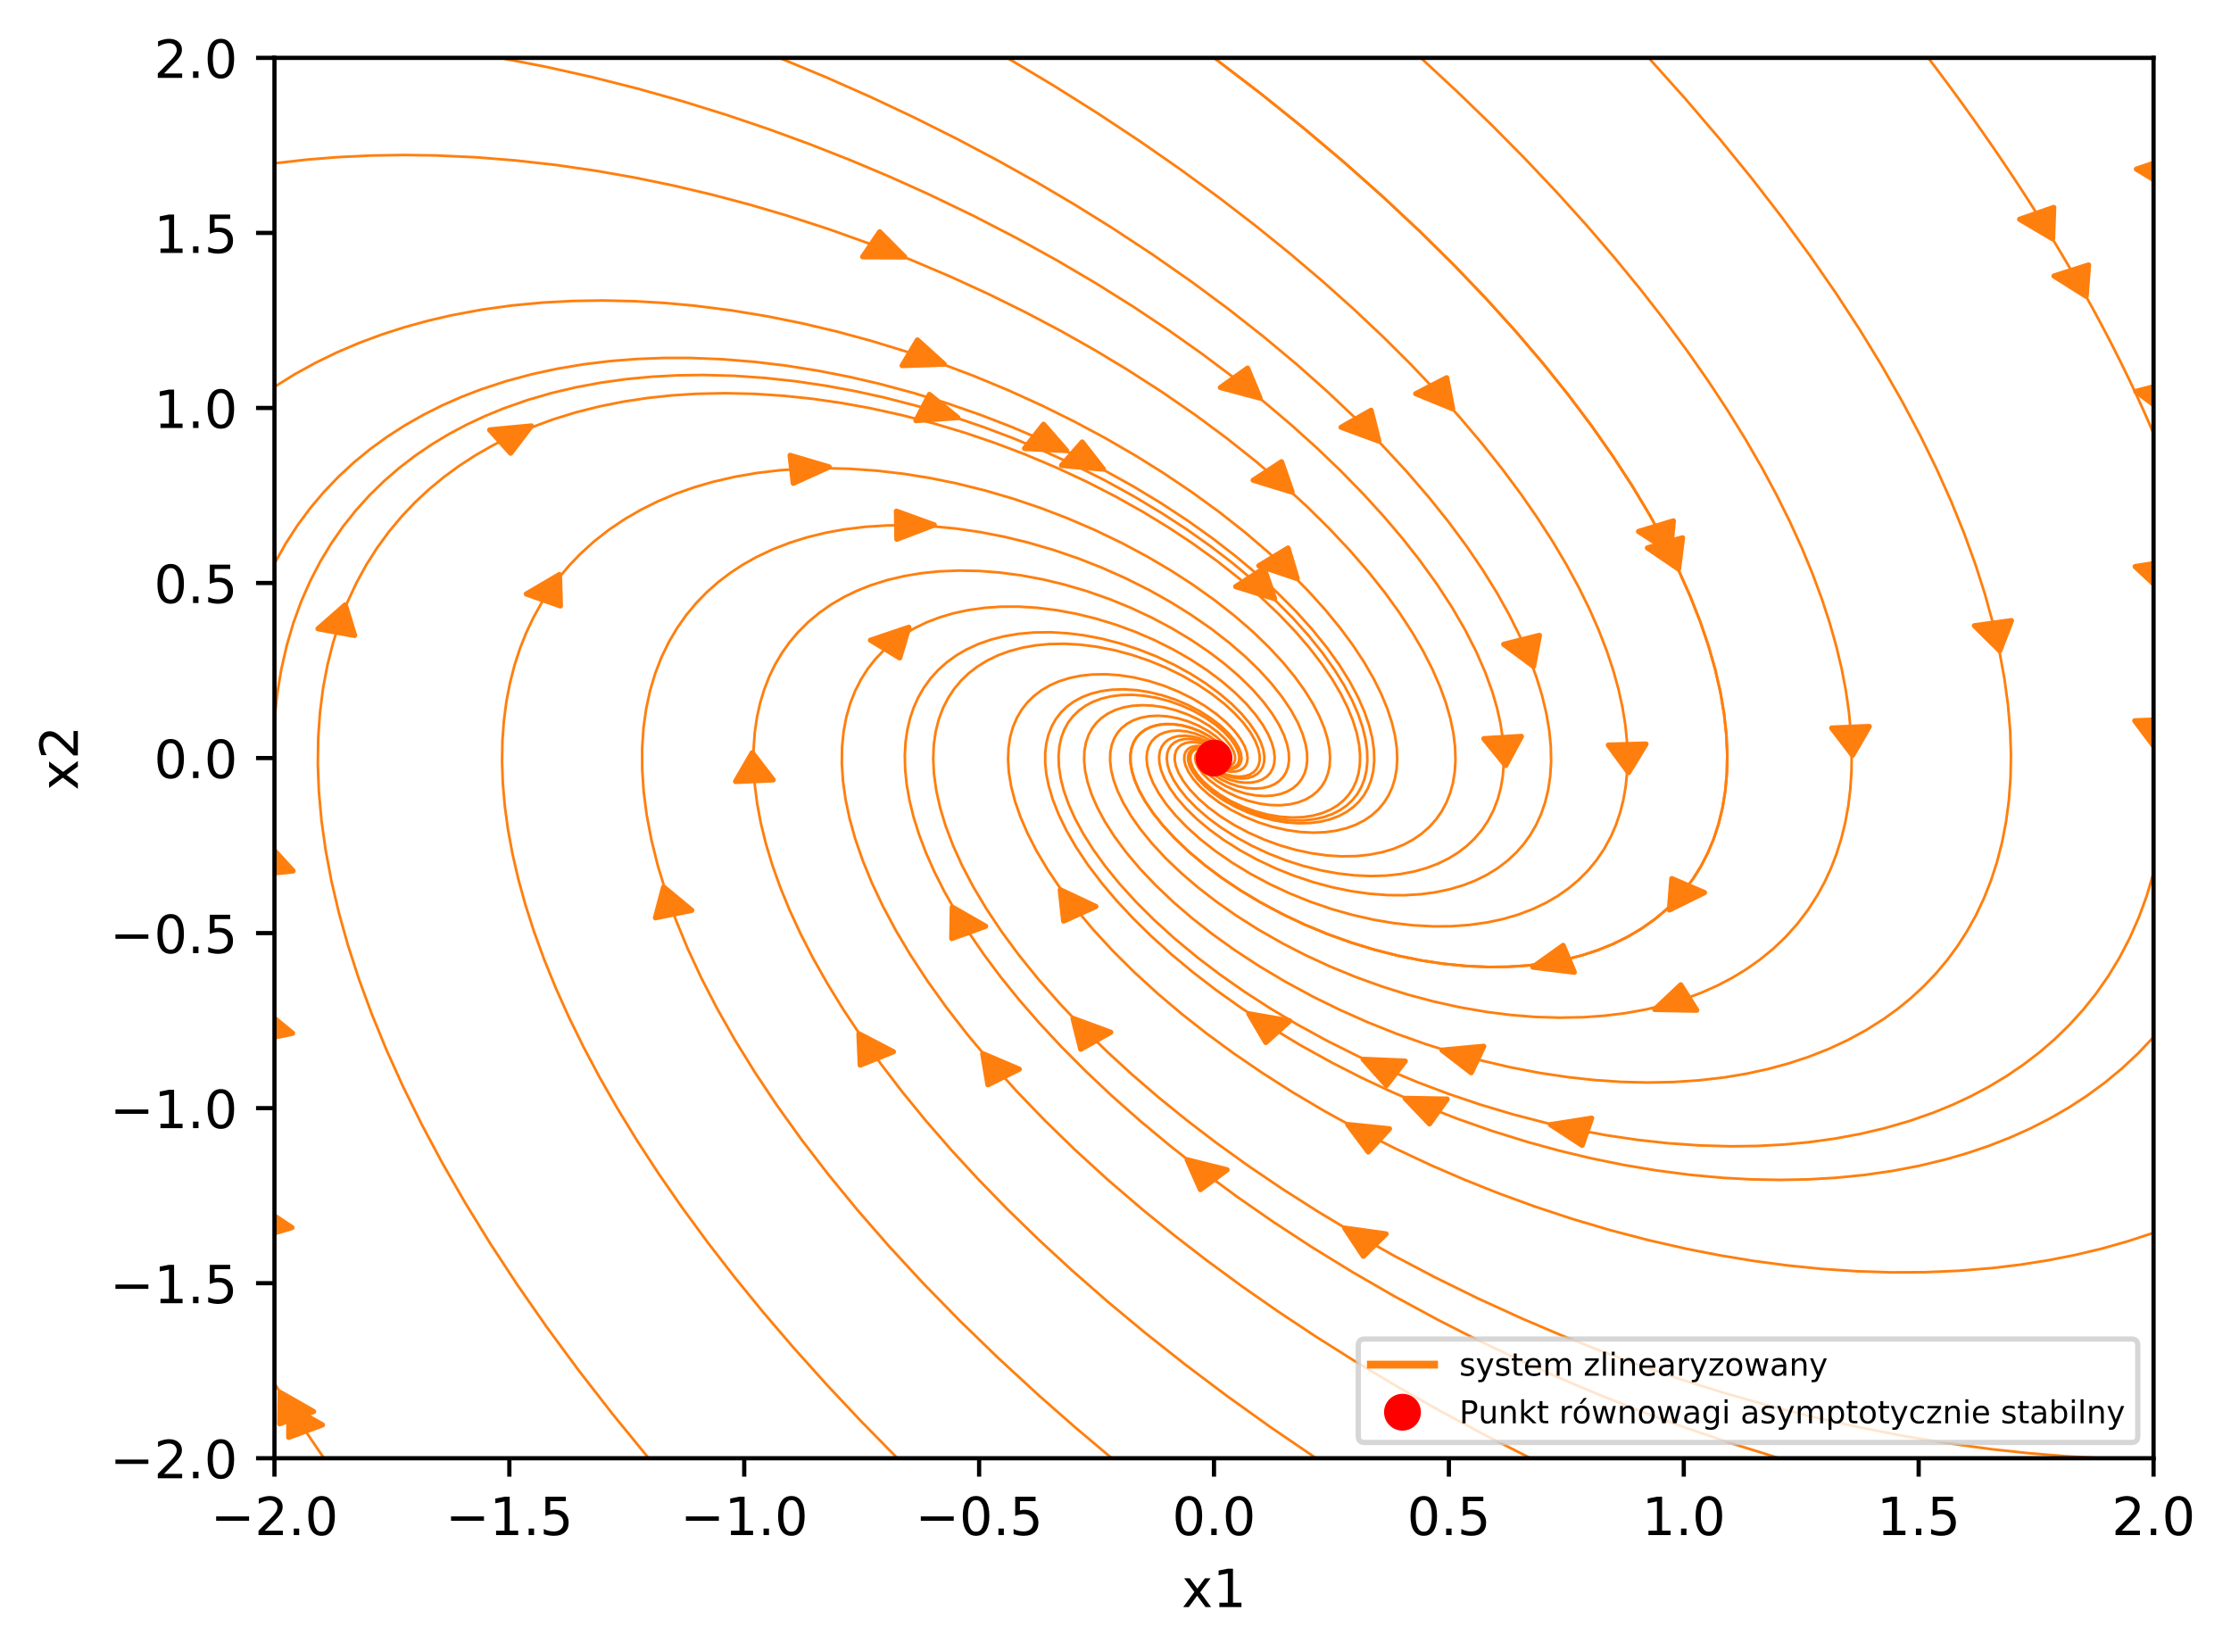 <?xml version="1.0" encoding="utf-8" standalone="no"?>
<!DOCTYPE svg PUBLIC "-//W3C//DTD SVG 1.1//EN"
  "http://www.w3.org/Graphics/SVG/1.1/DTD/svg11.dtd">
<!-- Created with matplotlib (http://matplotlib.org/) -->
<svg height="314pt" version="1.1" viewBox="0 0 424 314" width="424pt" xmlns="http://www.w3.org/2000/svg" xmlns:xlink="http://www.w3.org/1999/xlink">
 <defs>
  <style type="text/css">
*{stroke-linecap:butt;stroke-linejoin:round;}
  </style>
 </defs>
 <g id="figure_1">
  <g id="patch_1">
   <path d="M 0 314.667 
L 424.433 314.667 
L 424.433 0 
L 0 0 
z
" style="fill:#ffffff;"/>
  </g>
  <g id="axes_1">
   <g id="patch_2">
    <path d="M 52.161 277.111 
L 409.281 277.111 
L 409.281 10.999 
L 52.161 10.999 
z
" style="fill:#ffffff;"/>
   </g>
   <g id="patch_3">
    <path clip-path="url(#pf50c1e2dce)" d="M 317.423 104.915 
L 311.412 100.998 
L 314.676 100.003 
L 314.758 99.976 
L 314.759 99.977 
L 318.022 98.982 
z
" style="fill:#ff7f0e;stroke:#ff7f0e;stroke-linejoin:miter;"/>
   </g>
   <g id="patch_4">
    <path clip-path="url(#pf50c1e2dce)" d="M 317.275 172.909 
L 317.735 166.969 
L 320.793 168.278 
L 320.871 168.31 
L 320.871 168.311 
L 323.929 169.619 
z
" style="fill:#ff7f0e;stroke:#ff7f0e;stroke-linejoin:miter;"/>
   </g>
   <g id="patch_5">
    <path clip-path="url(#pf50c1e2dce)" d="M 352.08 143.518 
L 348.113 138.354 
L 351.634 138.206 
L 351.723 138.201 
L 351.723 138.202 
L 355.244 138.055 
z
" style="fill:#ff7f0e;stroke:#ff7f0e;stroke-linejoin:miter;"/>
   </g>
   <g id="patch_6">
    <path clip-path="url(#pf50c1e2dce)" d="M 314.477 191.819 
L 319.427 187.15 
L 320.925 189.529 
L 320.963 189.589 
L 320.963 189.589 
L 322.46 191.969 
z
" style="fill:#ff7f0e;stroke:#ff7f0e;stroke-linejoin:miter;"/>
   </g>
   <g id="patch_7">
    <path clip-path="url(#pf50c1e2dce)" d="M 380.05 123.662 
L 375.244 118.91 
L 378.712 118.434 
L 378.799 118.42 
L 378.8 118.422 
L 382.268 117.945 
z
" style="fill:#ff7f0e;stroke:#ff7f0e;stroke-linejoin:miter;"/>
   </g>
   <g id="patch_8">
    <path clip-path="url(#pf50c1e2dce)" d="M 274.052 199.567 
L 281.976 198.827 
L 280.803 201.306 
L 280.774 201.369 
L 280.773 201.368 
L 279.601 203.847 
z
" style="fill:#ff7f0e;stroke:#ff7f0e;stroke-linejoin:miter;"/>
   </g>
   <g id="patch_9">
    <path clip-path="url(#pf50c1e2dce)" d="M 390.09 45.37 
L 383.833 41.672 
L 387.028 40.561 
L 387.108 40.531 
L 387.109 40.533 
L 390.305 39.421 
z
" style="fill:#ff7f0e;stroke:#ff7f0e;stroke-linejoin:miter;"/>
   </g>
   <g id="patch_10">
    <path clip-path="url(#pf50c1e2dce)" d="M 396.465 56.291 
L 390.367 52.449 
L 393.608 51.413 
L 393.688 51.385 
L 393.69 51.387 
L 396.93 50.351 
z
" style="fill:#ff7f0e;stroke:#ff7f0e;stroke-linejoin:miter;"/>
   </g>
   <g id="patch_11">
    <path clip-path="url(#pf50c1e2dce)" d="M 412.243 35.882 
L 406.032 32.142 
L 409.242 31.053 
L 409.322 31.023 
L 409.323 31.025 
L 412.532 29.936 
z
" style="fill:#ff7f0e;stroke:#ff7f0e;stroke-linejoin:miter;"/>
   </g>
   <g id="patch_12">
    <path clip-path="url(#pf50c1e2dce)" d="M 411.597 78.55 
L 405.903 74.378 
L 409.24 73.526 
L 409.323 73.503 
L 409.324 73.505 
L 412.66 72.653 
z
" style="fill:#ff7f0e;stroke:#ff7f0e;stroke-linejoin:miter;"/>
   </g>
   <g id="patch_13">
    <path clip-path="url(#pf50c1e2dce)" d="M 410.77 112.319 
L 405.789 107.669 
L 409.238 107.121 
L 409.325 107.105 
L 409.325 107.107 
L 412.774 106.559 
z
" style="fill:#ff7f0e;stroke:#ff7f0e;stroke-linejoin:miter;"/>
   </g>
   <g id="patch_14">
    <path clip-path="url(#pf50c1e2dce)" d="M 409.614 142.159 
L 405.714 136.967 
L 409.236 136.844 
L 409.326 136.84 
L 409.326 136.841 
L 412.848 136.719 
z
" style="fill:#ff7f0e;stroke:#ff7f0e;stroke-linejoin:miter;"/>
   </g>
   <g id="patch_15">
    <path clip-path="url(#pf50c1e2dce)" d="M 294.671 213.725 
L 302.482 212.491 
L 301.594 215.034 
L 301.572 215.098 
L 301.571 215.098 
L 300.682 217.641 
z
" style="fill:#ff7f0e;stroke:#ff7f0e;stroke-linejoin:miter;"/>
   </g>
   <g id="patch_16">
    <path clip-path="url(#pf50c1e2dce)" d="M 259.075 201.303 
L 267.047 201.645 
L 265.292 203.924 
L 265.248 203.982 
L 265.247 203.981 
L 263.492 206.26 
z
" style="fill:#ff7f0e;stroke:#ff7f0e;stroke-linejoin:miter;"/>
   </g>
   <g id="patch_17">
    <path clip-path="url(#pf50c1e2dce)" d="M 267.043 208.722 
L 275.026 208.867 
L 273.372 211.188 
L 273.331 211.247 
L 273.33 211.246 
L 271.677 213.568 
z
" style="fill:#ff7f0e;stroke:#ff7f0e;stroke-linejoin:miter;"/>
   </g>
   <g id="patch_18">
    <path clip-path="url(#pf50c1e2dce)" d="M 237.352 192.655 
L 245.128 194.008 
L 242.875 196.029 
L 242.818 196.081 
L 242.818 196.081 
L 240.564 198.102 
z
" style="fill:#ff7f0e;stroke:#ff7f0e;stroke-linejoin:miter;"/>
   </g>
   <g id="patch_19">
    <path clip-path="url(#pf50c1e2dce)" d="M 256.15 213.702 
L 264.063 214.505 
L 262.075 216.675 
L 262.025 216.731 
L 262.025 216.73 
L 260.036 218.901 
z
" style="fill:#ff7f0e;stroke:#ff7f0e;stroke-linejoin:miter;"/>
   </g>
   <g id="patch_20">
    <path clip-path="url(#pf50c1e2dce)" d="M 201.508 169.089 
L 208.261 172.265 
L 205.244 173.625 
L 205.168 173.66 
L 205.167 173.66 
L 202.15 175.02 
z
" style="fill:#ff7f0e;stroke:#ff7f0e;stroke-linejoin:miter;"/>
   </g>
   <g id="patch_21">
    <path clip-path="url(#pf50c1e2dce)" d="M 255.569 233.384 
L 263.418 234.479 
L 261.287 236.573 
L 261.235 236.626 
L 261.233 236.626 
L 259.103 238.72 
z
" style="fill:#ff7f0e;stroke:#ff7f0e;stroke-linejoin:miter;"/>
   </g>
   <g id="patch_22">
    <path clip-path="url(#pf50c1e2dce)" d="M 203.933 193.531 
L 211.095 196.164 
L 208.284 197.752 
L 208.214 197.793 
L 208.213 197.792 
L 205.403 199.38 
z
" style="fill:#ff7f0e;stroke:#ff7f0e;stroke-linejoin:miter;"/>
   </g>
   <g id="patch_23">
    <path clip-path="url(#pf50c1e2dce)" d="M 225.635 220.403 
L 233.204 222.3 
L 230.704 224.153 
L 230.641 224.201 
L 230.64 224.2 
L 228.14 226.053 
z
" style="fill:#ff7f0e;stroke:#ff7f0e;stroke-linejoin:miter;"/>
   </g>
   <g id="patch_24">
    <path clip-path="url(#pf50c1e2dce)" d="M 180.988 172.39 
L 187.315 176.02 
L 184.141 177.166 
L 184.061 177.196 
L 184.061 177.195 
L 180.887 178.34 
z
" style="fill:#ff7f0e;stroke:#ff7f0e;stroke-linejoin:miter;"/>
   </g>
   <g id="patch_25">
    <path clip-path="url(#pf50c1e2dce)" d="M 186.772 200.225 
L 193.705 203.178 
L 190.77 204.635 
L 190.696 204.673 
L 190.696 204.672 
L 187.761 206.129 
z
" style="fill:#ff7f0e;stroke:#ff7f0e;stroke-linejoin:miter;"/>
   </g>
   <g id="patch_26">
    <path clip-path="url(#pf50c1e2dce)" d="M 172.718 119.207 
L 170.982 125.016 
L 168.246 123.357 
L 168.177 123.316 
L 168.177 123.315 
L 165.441 121.657 
z
" style="fill:#ff7f0e;stroke:#ff7f0e;stroke-linejoin:miter;"/>
   </g>
   <g id="patch_27">
    <path clip-path="url(#pf50c1e2dce)" d="M 163.239 196.447 
L 169.778 199.863 
L 166.676 201.113 
L 166.598 201.146 
L 166.597 201.145 
L 163.495 202.395 
z
" style="fill:#ff7f0e;stroke:#ff7f0e;stroke-linejoin:miter;"/>
   </g>
   <g id="patch_28">
    <path clip-path="url(#pf50c1e2dce)" d="M 142.961 143.038 
L 146.934 148.199 
L 143.413 148.349 
L 143.324 148.354 
L 143.324 148.353 
L 139.803 148.503 
z
" style="fill:#ff7f0e;stroke:#ff7f0e;stroke-linejoin:miter;"/>
   </g>
   <g id="patch_29">
    <path clip-path="url(#pf50c1e2dce)" d="M 126.124 168.564 
L 131.463 172.99 
L 128.063 173.687 
L 127.977 173.706 
L 127.976 173.705 
L 124.576 174.402 
z
" style="fill:#ff7f0e;stroke:#ff7f0e;stroke-linejoin:miter;"/>
   </g>
   <g id="patch_30">
    <path clip-path="url(#pf50c1e2dce)" d="M 177.554 99.751 
L 170.449 102.468 
L 170.412 99.84 
L 170.41 99.774 
L 170.411 99.774 
L 170.374 97.146 
z
" style="fill:#ff7f0e;stroke:#ff7f0e;stroke-linejoin:miter;"/>
   </g>
   <g id="patch_31">
    <path clip-path="url(#pf50c1e2dce)" d="M 106.316 109.191 
L 106.501 115.14 
L 103.311 114.019 
L 103.23 113.992 
L 103.231 113.991 
L 100.04 112.871 
z
" style="fill:#ff7f0e;stroke:#ff7f0e;stroke-linejoin:miter;"/>
   </g>
   <g id="patch_32">
    <path clip-path="url(#pf50c1e2dce)" d="M 157.585 88.735 
L 150.768 91.834 
L 150.471 89.216 
L 150.463 89.15 
L 150.464 89.15 
L 150.167 86.531 
z
" style="fill:#ff7f0e;stroke:#ff7f0e;stroke-linejoin:miter;"/>
   </g>
   <g id="patch_33">
    <path clip-path="url(#pf50c1e2dce)" d="M 65.613 114.947 
L 67.382 120.75 
L 63.957 120.124 
L 63.87 120.109 
L 63.87 120.108 
L 60.445 119.483 
z
" style="fill:#ff7f0e;stroke:#ff7f0e;stroke-linejoin:miter;"/>
   </g>
   <g id="patch_34">
    <path clip-path="url(#pf50c1e2dce)" d="M 100.988 80.944 
L 97.043 86.117 
L 95.08 83.934 
L 95.029 83.879 
L 95.03 83.879 
L 93.067 81.696 
z
" style="fill:#ff7f0e;stroke:#ff7f0e;stroke-linejoin:miter;"/>
   </g>
   <g id="patch_35">
    <path clip-path="url(#pf50c1e2dce)" d="M 54.909 267.182 
L 61.277 270.772 
L 58.117 271.938 
L 58.038 271.97 
L 58.037 271.967 
L 54.876 273.132 
z
" style="fill:#ff7f0e;stroke:#ff7f0e;stroke-linejoin:miter;"/>
   </g>
   <g id="patch_36">
    <path clip-path="url(#pf50c1e2dce)" d="M 53.248 264.609 
L 59.588 268.228 
L 56.417 269.379 
L 56.339 269.41 
L 56.337 269.408 
L 53.167 270.559 
z
" style="fill:#ff7f0e;stroke:#ff7f0e;stroke-linejoin:miter;"/>
   </g>
   <g id="patch_37">
    <path clip-path="url(#pf50c1e2dce)" d="M 49.506 229.326 
L 55.475 233.278 
L 52.201 234.255 
L 52.119 234.282 
L 52.118 234.28 
L 48.844 235.256 
z
" style="fill:#ff7f0e;stroke:#ff7f0e;stroke-linejoin:miter;"/>
   </g>
   <g id="patch_38">
    <path clip-path="url(#pf50c1e2dce)" d="M 50.229 191.944 
L 55.598 196.348 
L 52.203 197.059 
L 52.118 197.079 
L 52.117 197.077 
L 48.722 197.787 
z
" style="fill:#ff7f0e;stroke:#ff7f0e;stroke-linejoin:miter;"/>
   </g>
   <g id="patch_39">
    <path clip-path="url(#pf50c1e2dce)" d="M 51.195 160.594 
L 55.699 165.507 
L 52.205 165.863 
L 52.117 165.873 
L 52.116 165.872 
L 48.622 166.227 
z
" style="fill:#ff7f0e;stroke:#ff7f0e;stroke-linejoin:miter;"/>
   </g>
   <g id="patch_40">
    <path clip-path="url(#pf50c1e2dce)" d="M 182.024 79.353 
L 174.076 79.927 
L 175.342 77.474 
L 175.373 77.412 
L 175.374 77.412 
L 176.639 74.959 
z
" style="fill:#ff7f0e;stroke:#ff7f0e;stroke-linejoin:miter;"/>
   </g>
   <g id="patch_41">
    <path clip-path="url(#pf50c1e2dce)" d="M 242.223 113.751 
L 234.847 111.472 
L 237.512 109.751 
L 237.579 109.707 
L 237.58 109.708 
L 240.245 107.987 
z
" style="fill:#ff7f0e;stroke:#ff7f0e;stroke-linejoin:miter;"/>
   </g>
   <g id="patch_42">
    <path clip-path="url(#pf50c1e2dce)" d="M 202.686 85.614 
L 194.719 85.215 
L 196.504 82.949 
L 196.548 82.891 
L 196.549 82.892 
L 198.334 80.625 
z
" style="fill:#ff7f0e;stroke:#ff7f0e;stroke-linejoin:miter;"/>
   </g>
   <g id="patch_43">
    <path clip-path="url(#pf50c1e2dce)" d="M 209.685 89.144 
L 201.754 88.45 
L 203.688 86.253 
L 203.736 86.197 
L 203.737 86.197 
L 205.671 84 
z
" style="fill:#ff7f0e;stroke:#ff7f0e;stroke-linejoin:miter;"/>
   </g>
   <g id="patch_44">
    <path clip-path="url(#pf50c1e2dce)" d="M 179.437 69.199 
L 171.46 69.47 
L 172.892 67.068 
L 172.928 67.007 
L 172.929 67.008 
L 174.361 64.606 
z
" style="fill:#ff7f0e;stroke:#ff7f0e;stroke-linejoin:miter;"/>
   </g>
   <g id="patch_45">
    <path clip-path="url(#pf50c1e2dce)" d="M 246.529 109.953 
L 239.248 107.509 
L 241.981 105.849 
L 242.05 105.806 
L 242.05 105.807 
L 244.783 104.146 
z
" style="fill:#ff7f0e;stroke:#ff7f0e;stroke-linejoin:miter;"/>
   </g>
   <g id="patch_46">
    <path clip-path="url(#pf50c1e2dce)" d="M 171.941 48.832 
L 163.956 48.801 
L 165.549 46.457 
L 165.588 46.397 
L 165.589 46.397 
L 167.183 44.053 
z
" style="fill:#ff7f0e;stroke:#ff7f0e;stroke-linejoin:miter;"/>
   </g>
   <g id="patch_47">
    <path clip-path="url(#pf50c1e2dce)" d="M 245.562 93.514 
L 238.173 91.257 
L 240.829 89.528 
L 240.895 89.484 
L 240.896 89.484 
L 243.552 87.755 
z
" style="fill:#ff7f0e;stroke:#ff7f0e;stroke-linejoin:miter;"/>
   </g>
   <g id="patch_48">
    <path clip-path="url(#pf50c1e2dce)" d="M 239.459 75.646 
L 231.94 73.642 
L 234.487 71.825 
L 234.551 71.778 
L 234.552 71.779 
L 237.099 69.961 
z
" style="fill:#ff7f0e;stroke:#ff7f0e;stroke-linejoin:miter;"/>
   </g>
   <g id="patch_49">
    <path clip-path="url(#pf50c1e2dce)" d="M 286.16 145.464 
L 282.014 140.378 
L 285.528 140.162 
L 285.617 140.156 
L 285.617 140.157 
L 289.132 139.941 
z
" style="fill:#ff7f0e;stroke:#ff7f0e;stroke-linejoin:miter;"/>
   </g>
   <g id="patch_50">
    <path clip-path="url(#pf50c1e2dce)" d="M 262.037 83.823 
L 254.876 81.19 
L 257.686 79.602 
L 257.756 79.561 
L 257.757 79.562 
L 260.568 77.974 
z
" style="fill:#ff7f0e;stroke:#ff7f0e;stroke-linejoin:miter;"/>
   </g>
   <g id="patch_51">
    <path clip-path="url(#pf50c1e2dce)" d="M 291.448 126.634 
L 285.786 122.438 
L 289.129 121.6 
L 289.213 121.578 
L 289.213 121.578 
L 292.556 120.741 
z
" style="fill:#ff7f0e;stroke:#ff7f0e;stroke-linejoin:miter;"/>
   </g>
   <g id="patch_52">
    <path clip-path="url(#pf50c1e2dce)" d="M 276.071 77.675 
L 269.067 74.816 
L 271.966 73.319 
L 272.038 73.281 
L 272.039 73.282 
L 274.938 71.785 
z
" style="fill:#ff7f0e;stroke:#ff7f0e;stroke-linejoin:miter;"/>
   </g>
   <g id="patch_53">
    <path clip-path="url(#pf50c1e2dce)" d="M 309.509 146.811 
L 305.675 141.591 
L 309.2 141.493 
L 309.289 141.49 
L 309.289 141.491 
L 312.813 141.393 
z
" style="fill:#ff7f0e;stroke:#ff7f0e;stroke-linejoin:miter;"/>
   </g>
   <g id="patch_54">
    <path clip-path="url(#pf50c1e2dce)" d="M 319.002 108.126 
L 313.096 104.121 
L 316.386 103.173 
L 316.468 103.148 
L 316.469 103.149 
L 319.758 102.202 
z
" style="fill:#ff7f0e;stroke:#ff7f0e;stroke-linejoin:miter;"/>
   </g>
   <g id="patch_55">
    <path clip-path="url(#pf50c1e2dce)" d="M 291.306 183.78 
L 297.073 179.664 
L 298.116 182.175 
L 298.143 182.238 
L 298.142 182.238 
L 299.185 184.749 
z
" style="fill:#ff7f0e;stroke:#ff7f0e;stroke-linejoin:miter;"/>
   </g>
   <g id="matplotlib.axis_1">
    <g id="xtick_1">
     <g id="line2d_1">
      <defs>
       <path d="M 0 0 
L 0 3.5 
" id="m9603dccb02" style="stroke:#000000;stroke-width:0.8;"/>
      </defs>
      <g>
       <use style="stroke:#000000;stroke-width:0.8;" x="52.161" xlink:href="#m9603dccb02" y="277.111"/>
      </g>
     </g>
     <g id="text_1">
      <!-- −2.0 -->
      <defs>
       <path d="M 10.594 35.5 
L 73.188 35.5 
L 73.188 27.203 
L 10.594 27.203 
z
" id="DejaVuSans-2212"/>
       <path d="M 19.188 8.297 
L 53.609 8.297 
L 53.609 0 
L 7.328 0 
L 7.328 8.297 
Q 12.938 14.109 22.625 23.891 
Q 32.328 33.688 34.812 36.531 
Q 39.547 41.844 41.422 45.531 
Q 43.312 49.219 43.312 52.781 
Q 43.312 58.594 39.234 62.25 
Q 35.156 65.922 28.609 65.922 
Q 23.969 65.922 18.812 64.312 
Q 13.672 62.703 7.812 59.422 
L 7.812 69.391 
Q 13.766 71.781 18.938 73 
Q 24.125 74.219 28.422 74.219 
Q 39.75 74.219 46.484 68.547 
Q 53.219 62.891 53.219 53.422 
Q 53.219 48.922 51.531 44.891 
Q 49.859 40.875 45.406 35.406 
Q 44.188 33.984 37.641 27.219 
Q 31.109 20.453 19.188 8.297 
" id="DejaVuSans-32"/>
       <path d="M 10.688 12.406 
L 21 12.406 
L 21 0 
L 10.688 0 
z
" id="DejaVuSans-2e"/>
       <path d="M 31.781 66.406 
Q 24.172 66.406 20.328 58.906 
Q 16.5 51.422 16.5 36.375 
Q 16.5 21.391 20.328 13.891 
Q 24.172 6.391 31.781 6.391 
Q 39.453 6.391 43.281 13.891 
Q 47.125 21.391 47.125 36.375 
Q 47.125 51.422 43.281 58.906 
Q 39.453 66.406 31.781 66.406 
M 31.781 74.219 
Q 44.047 74.219 50.516 64.516 
Q 56.984 54.828 56.984 36.375 
Q 56.984 17.969 50.516 8.266 
Q 44.047 -1.422 31.781 -1.422 
Q 19.531 -1.422 13.062 8.266 
Q 6.594 17.969 6.594 36.375 
Q 6.594 54.828 13.062 64.516 
Q 19.531 74.219 31.781 74.219 
" id="DejaVuSans-30"/>
      </defs>
      <g transform="translate(40.02 291.71)scale(0.1 -0.1)">
       <use xlink:href="#DejaVuSans-2212"/>
       <use x="83.789" xlink:href="#DejaVuSans-32"/>
       <use x="147.412" xlink:href="#DejaVuSans-2e"/>
       <use x="179.199" xlink:href="#DejaVuSans-30"/>
      </g>
     </g>
    </g>
    <g id="xtick_2">
     <g id="line2d_2">
      <g>
       <use style="stroke:#000000;stroke-width:0.8;" x="96.801" xlink:href="#m9603dccb02" y="277.111"/>
      </g>
     </g>
     <g id="text_2">
      <!-- −1.5 -->
      <defs>
       <path d="M 12.406 8.297 
L 28.516 8.297 
L 28.516 63.922 
L 10.984 60.406 
L 10.984 69.391 
L 28.422 72.906 
L 38.281 72.906 
L 38.281 8.297 
L 54.391 8.297 
L 54.391 0 
L 12.406 0 
z
" id="DejaVuSans-31"/>
       <path d="M 10.797 72.906 
L 49.516 72.906 
L 49.516 64.594 
L 19.828 64.594 
L 19.828 46.734 
Q 21.969 47.469 24.109 47.828 
Q 26.266 48.188 28.422 48.188 
Q 40.625 48.188 47.75 41.5 
Q 54.891 34.812 54.891 23.391 
Q 54.891 11.625 47.562 5.094 
Q 40.234 -1.422 26.906 -1.422 
Q 22.312 -1.422 17.547 -0.641 
Q 12.797 0.141 7.719 1.703 
L 7.719 11.625 
Q 12.109 9.234 16.797 8.062 
Q 21.484 6.891 26.703 6.891 
Q 35.156 6.891 40.078 11.328 
Q 45.016 15.766 45.016 23.391 
Q 45.016 31 40.078 35.438 
Q 35.156 39.891 26.703 39.891 
Q 22.75 39.891 18.812 39.016 
Q 14.891 38.141 10.797 36.281 
z
" id="DejaVuSans-35"/>
      </defs>
      <g transform="translate(84.66 291.71)scale(0.1 -0.1)">
       <use xlink:href="#DejaVuSans-2212"/>
       <use x="83.789" xlink:href="#DejaVuSans-31"/>
       <use x="147.412" xlink:href="#DejaVuSans-2e"/>
       <use x="179.199" xlink:href="#DejaVuSans-35"/>
      </g>
     </g>
    </g>
    <g id="xtick_3">
     <g id="line2d_3">
      <g>
       <use style="stroke:#000000;stroke-width:0.8;" x="141.441" xlink:href="#m9603dccb02" y="277.111"/>
      </g>
     </g>
     <g id="text_3">
      <!-- −1.0 -->
      <g transform="translate(129.3 291.71)scale(0.1 -0.1)">
       <use xlink:href="#DejaVuSans-2212"/>
       <use x="83.789" xlink:href="#DejaVuSans-31"/>
       <use x="147.412" xlink:href="#DejaVuSans-2e"/>
       <use x="179.199" xlink:href="#DejaVuSans-30"/>
      </g>
     </g>
    </g>
    <g id="xtick_4">
     <g id="line2d_4">
      <g>
       <use style="stroke:#000000;stroke-width:0.8;" x="186.081" xlink:href="#m9603dccb02" y="277.111"/>
      </g>
     </g>
     <g id="text_4">
      <!-- −0.5 -->
      <g transform="translate(173.94 291.71)scale(0.1 -0.1)">
       <use xlink:href="#DejaVuSans-2212"/>
       <use x="83.789" xlink:href="#DejaVuSans-30"/>
       <use x="147.412" xlink:href="#DejaVuSans-2e"/>
       <use x="179.199" xlink:href="#DejaVuSans-35"/>
      </g>
     </g>
    </g>
    <g id="xtick_5">
     <g id="line2d_5">
      <g>
       <use style="stroke:#000000;stroke-width:0.8;" x="230.721" xlink:href="#m9603dccb02" y="277.111"/>
      </g>
     </g>
     <g id="text_5">
      <!-- 0.0 -->
      <g transform="translate(222.769 291.71)scale(0.1 -0.1)">
       <use xlink:href="#DejaVuSans-30"/>
       <use x="63.623" xlink:href="#DejaVuSans-2e"/>
       <use x="95.41" xlink:href="#DejaVuSans-30"/>
      </g>
     </g>
    </g>
    <g id="xtick_6">
     <g id="line2d_6">
      <g>
       <use style="stroke:#000000;stroke-width:0.8;" x="275.361" xlink:href="#m9603dccb02" y="277.111"/>
      </g>
     </g>
     <g id="text_6">
      <!-- 0.5 -->
      <g transform="translate(267.409 291.71)scale(0.1 -0.1)">
       <use xlink:href="#DejaVuSans-30"/>
       <use x="63.623" xlink:href="#DejaVuSans-2e"/>
       <use x="95.41" xlink:href="#DejaVuSans-35"/>
      </g>
     </g>
    </g>
    <g id="xtick_7">
     <g id="line2d_7">
      <g>
       <use style="stroke:#000000;stroke-width:0.8;" x="320.001" xlink:href="#m9603dccb02" y="277.111"/>
      </g>
     </g>
     <g id="text_7">
      <!-- 1.0 -->
      <g transform="translate(312.049 291.71)scale(0.1 -0.1)">
       <use xlink:href="#DejaVuSans-31"/>
       <use x="63.623" xlink:href="#DejaVuSans-2e"/>
       <use x="95.41" xlink:href="#DejaVuSans-30"/>
      </g>
     </g>
    </g>
    <g id="xtick_8">
     <g id="line2d_8">
      <g>
       <use style="stroke:#000000;stroke-width:0.8;" x="364.641" xlink:href="#m9603dccb02" y="277.111"/>
      </g>
     </g>
     <g id="text_8">
      <!-- 1.5 -->
      <g transform="translate(356.689 291.71)scale(0.1 -0.1)">
       <use xlink:href="#DejaVuSans-31"/>
       <use x="63.623" xlink:href="#DejaVuSans-2e"/>
       <use x="95.41" xlink:href="#DejaVuSans-35"/>
      </g>
     </g>
    </g>
    <g id="xtick_9">
     <g id="line2d_9">
      <g>
       <use style="stroke:#000000;stroke-width:0.8;" x="409.281" xlink:href="#m9603dccb02" y="277.111"/>
      </g>
     </g>
     <g id="text_9">
      <!-- 2.0 -->
      <g transform="translate(401.329 291.71)scale(0.1 -0.1)">
       <use xlink:href="#DejaVuSans-32"/>
       <use x="63.623" xlink:href="#DejaVuSans-2e"/>
       <use x="95.41" xlink:href="#DejaVuSans-30"/>
      </g>
     </g>
    </g>
    <g id="text_10">
     <!-- x1 -->
     <defs>
      <path d="M 54.891 54.688 
L 35.109 28.078 
L 55.906 0 
L 45.312 0 
L 29.391 21.484 
L 13.484 0 
L 2.875 0 
L 24.125 28.609 
L 4.688 54.688 
L 15.281 54.688 
L 29.781 35.203 
L 44.281 54.688 
z
" id="DejaVuSans-78"/>
     </defs>
     <g transform="translate(224.58 305.388)scale(0.1 -0.1)">
      <use xlink:href="#DejaVuSans-78"/>
      <use x="59.18" xlink:href="#DejaVuSans-31"/>
     </g>
    </g>
   </g>
   <g id="matplotlib.axis_2">
    <g id="ytick_1">
     <g id="line2d_10">
      <defs>
       <path d="M 0 0 
L -3.5 0 
" id="md6a6ef3307" style="stroke:#000000;stroke-width:0.8;"/>
      </defs>
      <g>
       <use style="stroke:#000000;stroke-width:0.8;" x="52.161" xlink:href="#md6a6ef3307" y="277.111"/>
      </g>
     </g>
     <g id="text_11">
      <!-- −2.0 -->
      <g transform="translate(20.878 280.91)scale(0.1 -0.1)">
       <use xlink:href="#DejaVuSans-2212"/>
       <use x="83.789" xlink:href="#DejaVuSans-32"/>
       <use x="147.412" xlink:href="#DejaVuSans-2e"/>
       <use x="179.199" xlink:href="#DejaVuSans-30"/>
      </g>
     </g>
    </g>
    <g id="ytick_2">
     <g id="line2d_11">
      <g>
       <use style="stroke:#000000;stroke-width:0.8;" x="52.161" xlink:href="#md6a6ef3307" y="243.847"/>
      </g>
     </g>
     <g id="text_12">
      <!-- −1.5 -->
      <g transform="translate(20.878 247.646)scale(0.1 -0.1)">
       <use xlink:href="#DejaVuSans-2212"/>
       <use x="83.789" xlink:href="#DejaVuSans-31"/>
       <use x="147.412" xlink:href="#DejaVuSans-2e"/>
       <use x="179.199" xlink:href="#DejaVuSans-35"/>
      </g>
     </g>
    </g>
    <g id="ytick_3">
     <g id="line2d_12">
      <g>
       <use style="stroke:#000000;stroke-width:0.8;" x="52.161" xlink:href="#md6a6ef3307" y="210.583"/>
      </g>
     </g>
     <g id="text_13">
      <!-- −1.0 -->
      <g transform="translate(20.878 214.382)scale(0.1 -0.1)">
       <use xlink:href="#DejaVuSans-2212"/>
       <use x="83.789" xlink:href="#DejaVuSans-31"/>
       <use x="147.412" xlink:href="#DejaVuSans-2e"/>
       <use x="179.199" xlink:href="#DejaVuSans-30"/>
      </g>
     </g>
    </g>
    <g id="ytick_4">
     <g id="line2d_13">
      <g>
       <use style="stroke:#000000;stroke-width:0.8;" x="52.161" xlink:href="#md6a6ef3307" y="177.319"/>
      </g>
     </g>
     <g id="text_14">
      <!-- −0.5 -->
      <g transform="translate(20.878 181.118)scale(0.1 -0.1)">
       <use xlink:href="#DejaVuSans-2212"/>
       <use x="83.789" xlink:href="#DejaVuSans-30"/>
       <use x="147.412" xlink:href="#DejaVuSans-2e"/>
       <use x="179.199" xlink:href="#DejaVuSans-35"/>
      </g>
     </g>
    </g>
    <g id="ytick_5">
     <g id="line2d_14">
      <g>
       <use style="stroke:#000000;stroke-width:0.8;" x="52.161" xlink:href="#md6a6ef3307" y="144.055"/>
      </g>
     </g>
     <g id="text_15">
      <!-- 0.0 -->
      <g transform="translate(29.258 147.854)scale(0.1 -0.1)">
       <use xlink:href="#DejaVuSans-30"/>
       <use x="63.623" xlink:href="#DejaVuSans-2e"/>
       <use x="95.41" xlink:href="#DejaVuSans-30"/>
      </g>
     </g>
    </g>
    <g id="ytick_6">
     <g id="line2d_15">
      <g>
       <use style="stroke:#000000;stroke-width:0.8;" x="52.161" xlink:href="#md6a6ef3307" y="110.791"/>
      </g>
     </g>
     <g id="text_16">
      <!-- 0.5 -->
      <g transform="translate(29.258 114.59)scale(0.1 -0.1)">
       <use xlink:href="#DejaVuSans-30"/>
       <use x="63.623" xlink:href="#DejaVuSans-2e"/>
       <use x="95.41" xlink:href="#DejaVuSans-35"/>
      </g>
     </g>
    </g>
    <g id="ytick_7">
     <g id="line2d_16">
      <g>
       <use style="stroke:#000000;stroke-width:0.8;" x="52.161" xlink:href="#md6a6ef3307" y="77.527"/>
      </g>
     </g>
     <g id="text_17">
      <!-- 1.0 -->
      <g transform="translate(29.258 81.326)scale(0.1 -0.1)">
       <use xlink:href="#DejaVuSans-31"/>
       <use x="63.623" xlink:href="#DejaVuSans-2e"/>
       <use x="95.41" xlink:href="#DejaVuSans-30"/>
      </g>
     </g>
    </g>
    <g id="ytick_8">
     <g id="line2d_17">
      <g>
       <use style="stroke:#000000;stroke-width:0.8;" x="52.161" xlink:href="#md6a6ef3307" y="44.263"/>
      </g>
     </g>
     <g id="text_18">
      <!-- 1.5 -->
      <g transform="translate(29.258 48.062)scale(0.1 -0.1)">
       <use xlink:href="#DejaVuSans-31"/>
       <use x="63.623" xlink:href="#DejaVuSans-2e"/>
       <use x="95.41" xlink:href="#DejaVuSans-35"/>
      </g>
     </g>
    </g>
    <g id="ytick_9">
     <g id="line2d_18">
      <g>
       <use style="stroke:#000000;stroke-width:0.8;" x="52.161" xlink:href="#md6a6ef3307" y="10.999"/>
      </g>
     </g>
     <g id="text_19">
      <!-- 2.0 -->
      <g transform="translate(29.258 14.798)scale(0.1 -0.1)">
       <use xlink:href="#DejaVuSans-32"/>
       <use x="63.623" xlink:href="#DejaVuSans-2e"/>
       <use x="95.41" xlink:href="#DejaVuSans-30"/>
      </g>
     </g>
    </g>
    <g id="text_20">
     <!-- x2 -->
     <g transform="translate(14.798 150.196)rotate(-90)scale(0.1 -0.1)">
      <use xlink:href="#DejaVuSans-78"/>
      <use x="59.18" xlink:href="#DejaVuSans-32"/>
     </g>
    </g>
   </g>
   <g id="line2d_19">
    <path clip-path="url(#pf50c1e2dce)" d="M 230.721 10.999 
L 239.426 17.649 
L 247.685 24.283 
L 255.5 30.885 
L 262.873 37.441 
L 269.809 43.938 
L 276.311 50.361 
L 282.384 56.7 
L 288.036 62.943 
L 293.272 69.079 
L 298.1 75.099 
L 302.529 80.993 
L 306.566 86.753 
L 310.222 92.372 
L 313.505 97.843 
L 316.427 103.16 
L 318.997 108.318 
L 321.226 113.31 
L 323.126 118.135 
L 324.708 122.787 
L 325.984 127.264 
L 326.966 131.564 
L 327.665 135.685 
L 328.093 139.625 
L 328.263 143.383 
L 328.187 146.96 
L 327.877 150.356 
L 327.346 153.57 
L 326.605 156.605 
L 325.666 159.461 
L 324.541 162.14 
L 323.243 164.644 
L 321.782 166.976 
L 320.171 169.138 
L 318.42 171.134 
L 316.54 172.967 
L 314.543 174.639 
L 312.007 176.441 
L 309.334 178.024 
L 306.542 179.396 
L 303.648 180.565 
L 300.668 181.539 
L 297.617 182.325 
L 293.988 183.015 
L 290.305 183.475 
L 286.588 183.717 
L 282.859 183.755 
L 278.605 183.566 
L 274.384 183.149 
L 270.219 182.524 
L 265.626 181.596 
L 261.159 180.457 
L 256.84 179.135 
L 252.242 177.482 
L 247.876 175.668 
L 243.763 173.726 
L 239.547 171.479 
L 235.67 169.152 
L 232.14 166.78 
L 228.961 164.395 
L 225.894 161.812 
L 223.239 159.281 
L 220.986 156.829 
L 219.119 154.481 
L 217.621 152.258 
L 216.47 150.175 
L 215.642 148.244 
L 215.112 146.475 
L 214.854 144.873 
L 214.839 143.442 
L 215.042 142.18 
L 215.434 141.087 
L 215.989 140.157 
L 216.745 139.328 
L 217.629 138.675 
L 218.691 138.155 
L 219.919 137.793 
L 221.373 137.6 
L 222.935 137.615 
L 224.636 137.85 
L 226.404 138.317 
L 228.146 139.002 
L 229.761 139.867 
L 231.15 140.853 
L 232.229 141.882 
L 232.929 142.841 
L 233.262 143.643 
L 233.297 144.266 
L 233.112 144.705 
L 232.755 144.986 
L 232.227 145.109 
L 231.55 145.028 
L 230.857 144.725 
L 230.387 144.295 
L 230.313 143.98 
L 230.478 143.883 
L 230.749 143.984 
L 230.783 144.075 
L 230.721 144.055 
" style="fill:none;stroke:#ff7f0e;stroke-linecap:square;stroke-width:0.5;"/>
   </g>
   <g id="line2d_20">
    <path clip-path="url(#pf50c1e2dce)" d="M 270.025 10.999 
L 276.993 17.468 
L 283.616 23.882 
L 289.897 30.232 
L 295.838 36.513 
L 301.444 42.715 
L 306.719 48.834 
L 311.668 54.861 
L 316.297 60.793 
L 320.609 66.622 
L 324.612 72.344 
L 328.31 77.955 
L 331.71 83.448 
L 334.819 88.822 
L 337.642 94.071 
L 340.187 99.194 
L 342.461 104.185 
L 344.47 109.043 
L 346.222 113.766 
L 347.724 118.351 
L 348.984 122.797 
L 350.009 127.101 
L 350.807 131.264 
L 351.385 135.283 
L 351.751 139.158 
L 351.913 142.89 
L 351.879 146.476 
L 351.656 149.919 
L 351.252 153.217 
L 350.675 156.371 
L 349.932 159.382 
L 349.032 162.252 
L 347.981 164.98 
L 346.788 167.568 
L 345.459 170.018 
L 343.62 172.889 
L 341.594 175.549 
L 339.398 178.003 
L 337.043 180.254 
L 334.544 182.307 
L 331.914 184.167 
L 329.166 185.838 
L 326.311 187.326 
L 323.363 188.636 
L 320.332 189.773 
L 316.603 190.918 
L 312.792 191.832 
L 308.915 192.527 
L 304.992 193.011 
L 301.037 193.297 
L 296.405 193.392 
L 291.775 193.248 
L 287.169 192.88 
L 282.608 192.307 
L 277.474 191.42 
L 272.446 190.31 
L 267.549 189.002 
L 262.802 187.517 
L 257.662 185.666 
L 252.757 183.651 
L 248.103 181.504 
L 243.715 179.251 
L 239.165 176.657 
L 234.968 174 
L 231.129 171.311 
L 227.652 168.619 
L 224.535 165.949 
L 221.517 163.066 
L 218.918 160.266 
L 216.726 157.572 
L 214.922 155.004 
L 213.486 152.578 
L 212.398 150.308 
L 211.632 148.202 
L 211.165 146.268 
L 210.97 144.51 
L 211.022 142.93 
L 211.294 141.528 
L 211.759 140.3 
L 212.394 139.244 
L 213.172 138.352 
L 214.156 137.56 
L 215.35 136.901 
L 216.744 136.408 
L 218.317 136.106 
L 220.038 136.012 
L 221.863 136.134 
L 223.841 136.495 
L 225.796 137.075 
L 227.742 137.88 
L 229.572 138.879 
L 231.126 139.973 
L 232.393 141.134 
L 233.278 142.242 
L 233.774 143.203 
L 233.941 143.987 
L 233.849 144.584 
L 233.566 145 
L 233.111 145.267 
L 232.494 145.367 
L 231.724 145.257 
L 230.94 144.918 
L 230.372 144.444 
L 230.196 144.046 
L 230.314 143.865 
L 230.584 143.867 
L 230.806 144.061 
L 230.759 144.09 
L 230.721 144.055 
" style="fill:none;stroke:#ff7f0e;stroke-linecap:square;stroke-width:0.5;"/>
   </g>
   <g id="line2d_21">
    <path clip-path="url(#pf50c1e2dce)" d="M 313.332 10.999 
L 320.266 18.733 
L 326.788 26.36 
L 332.904 33.873 
L 338.619 41.264 
L 343.942 48.526 
L 348.878 55.654 
L 353.435 62.64 
L 357.621 69.481 
L 361.444 76.17 
L 364.912 82.703 
L 368.034 89.076 
L 370.817 95.285 
L 373.272 101.328 
L 375.408 107.201 
L 377.232 112.901 
L 378.755 118.426 
L 379.987 123.775 
L 380.936 128.946 
L 381.612 133.938 
L 382.025 138.75 
L 382.185 143.382 
L 382.101 147.834 
L 381.782 152.104 
L 381.24 156.195 
L 380.482 160.106 
L 379.519 163.839 
L 378.361 167.394 
L 377.017 170.774 
L 375.496 173.979 
L 373.807 177.011 
L 371.961 179.873 
L 369.965 182.566 
L 367.829 185.093 
L 365.562 187.457 
L 363.173 189.66 
L 360.669 191.706 
L 358.06 193.596 
L 354.662 195.746 
L 351.128 197.665 
L 347.473 199.359 
L 343.711 200.836 
L 339.857 202.103 
L 335.926 203.167 
L 331.929 204.034 
L 327.881 204.713 
L 322.972 205.289 
L 318.026 205.618 
L 313.064 205.713 
L 308.103 205.587 
L 303.161 205.253 
L 298.253 204.725 
L 292.592 203.881 
L 287.02 202.811 
L 281.559 201.535 
L 276.227 200.074 
L 271.04 198.446 
L 265.308 196.407 
L 259.805 194.203 
L 254.546 191.859 
L 249.544 189.403 
L 244.24 186.532 
L 239.287 183.58 
L 234.694 180.576 
L 230.466 177.548 
L 226.604 174.522 
L 223.106 171.519 
L 219.641 168.238 
L 216.611 165.04 
L 214.004 161.946 
L 211.804 158.976 
L 209.993 156.147 
L 208.551 153.473 
L 207.458 150.963 
L 206.69 148.626 
L 206.223 146.469 
L 206.034 144.494 
L 206.097 142.702 
L 206.389 141.094 
L 206.884 139.667 
L 207.558 138.418 
L 208.389 137.341 
L 209.353 136.43 
L 210.541 135.612 
L 211.959 134.927 
L 213.471 134.442 
L 215.178 134.126 
L 217.059 134.004 
L 219.077 134.093 
L 221.186 134.403 
L 223.454 134.967 
L 225.674 135.753 
L 227.775 136.726 
L 229.768 137.896 
L 231.474 139.156 
L 232.844 140.44 
L 233.845 141.681 
L 234.453 142.778 
L 234.721 143.703 
L 234.71 144.443 
L 234.482 144.998 
L 234.079 145.39 
L 233.507 145.629 
L 232.767 145.69 
L 231.901 145.535 
L 231.028 145.154 
L 230.365 144.634 
L 230.077 144.156 
L 230.126 143.878 
L 230.356 143.788 
L 230.701 143.895 
L 230.821 144.08 
L 230.799 144.096 
L 230.704 144.059 
L 230.721 144.055 
" style="fill:none;stroke:#ff7f0e;stroke-linecap:square;stroke-width:0.5;"/>
   </g>
   <g id="line2d_22">
    <path clip-path="url(#pf50c1e2dce)" d="M 366.459 10.999 
L 368.228 13.336 
L 369.967 15.663 
L 371.675 17.979 
L 373.351 20.285 
L 374.997 22.58 
L 376.612 24.864 
L 378.196 27.138 
L 379.75 29.401 
L 381.273 31.652 
L 382.767 33.892 
L 384.23 36.121 
L 385.664 38.339 
L 387.068 40.545 
L 388.442 42.739 
L 389.787 44.922 
L 391.103 47.092 
L 392.389 49.251 
L 393.647 51.398 
L 394.876 53.532 
L 396.077 55.655 
L 397.249 57.765 
L 398.393 59.862 
L 399.509 61.947 
L 400.597 64.02 
L 401.657 66.08 
L 402.69 68.127 
L 403.695 70.161 
L 404.673 72.183 
L 405.624 74.191 
L 406.548 76.187 
L 407.446 78.169 
L 408.317 80.138 
L 409.161 82.094 
L 409.98 84.037 
" style="fill:none;stroke:#ff7f0e;stroke-linecap:square;stroke-width:0.5;"/>
   </g>
   <g id="line2d_23">
    <path clip-path="url(#pf50c1e2dce)" d="M 409.281 31.036 
L 410.781 33.49 
" style="fill:none;stroke:#ff7f0e;stroke-linecap:square;stroke-width:0.5;"/>
   </g>
   <g id="line2d_24">
    <path clip-path="url(#pf50c1e2dce)" d="M 409.281 73.513 
L 410.214 75.543 
" style="fill:none;stroke:#ff7f0e;stroke-linecap:square;stroke-width:0.5;"/>
   </g>
   <g id="line2d_25">
    <path clip-path="url(#pf50c1e2dce)" d="M 409.281 107.112 
L 409.765 108.806 
" style="fill:none;stroke:#ff7f0e;stroke-linecap:square;stroke-width:0.5;"/>
   </g>
   <g id="line2d_26">
    <path clip-path="url(#pf50c1e2dce)" d="M 409.281 136.841 
L 409.368 138.237 
" style="fill:none;stroke:#ff7f0e;stroke-linecap:square;stroke-width:0.5;"/>
   </g>
   <g id="line2d_27">
    <path clip-path="url(#pf50c1e2dce)" d="M 409.281 165.869 
L 407.993 170.212 
L 406.477 174.344 
L 404.745 178.267 
L 402.808 181.982 
L 400.677 185.492 
L 398.363 188.8 
L 395.877 191.907 
L 393.229 194.818 
L 390.43 197.535 
L 387.491 200.062 
L 384.421 202.401 
L 381.23 204.558 
L 377.929 206.535 
L 374.525 208.336 
L 371.03 209.966 
L 367.452 211.429 
L 362.877 213.029 
L 358.202 214.382 
L 353.444 215.498 
L 348.619 216.386 
L 343.742 217.053 
L 338.828 217.511 
L 333.889 217.767 
L 328.94 217.83 
L 323.005 217.666 
L 317.092 217.254 
L 311.223 216.611 
L 305.414 215.751 
L 299.682 214.692 
L 294.044 213.447 
L 287.602 211.781 
L 281.326 209.907 
L 275.235 207.848 
L 269.346 205.627 
L 263.672 203.265 
L 258.226 200.782 
L 252.293 197.823 
L 246.684 194.76 
L 241.409 191.622 
L 236.473 188.432 
L 231.881 185.215 
L 227.635 181.992 
L 223.271 178.384 
L 219.341 174.822 
L 215.837 171.328 
L 212.749 167.923 
L 210.067 164.627 
L 207.775 161.455 
L 205.858 158.421 
L 204.299 155.538 
L 203.078 152.813 
L 202.177 150.256 
L 201.573 147.87 
L 201.248 145.66 
L 201.179 143.628 
L 201.344 141.775 
L 201.722 140.098 
L 202.293 138.596 
L 203.034 137.266 
L 203.926 136.103 
L 205.069 135 
L 206.348 134.088 
L 207.736 133.358 
L 209.363 132.752 
L 211.221 132.31 
L 213.134 132.077 
L 215.231 132.037 
L 217.476 132.211 
L 219.823 132.611 
L 222.216 133.239 
L 224.59 134.083 
L 226.876 135.121 
L 229.107 136.38 
L 231.077 137.755 
L 232.659 139.118 
L 233.913 140.479 
L 234.813 141.779 
L 235.335 142.919 
L 235.533 143.879 
L 235.471 144.62 
L 235.201 145.212 
L 234.754 145.642 
L 234.147 145.914 
L 233.372 146.016 
L 232.442 145.908 
L 231.463 145.568 
L 230.619 145.048 
L 230.084 144.477 
L 229.936 144.035 
L 230.057 143.801 
L 230.341 143.738 
L 230.72 143.88 
L 230.839 144.087 
L 230.827 144.098 
L 230.704 144.066 
L 230.721 144.055 
" style="fill:none;stroke:#ff7f0e;stroke-linecap:square;stroke-width:0.5;"/>
   </g>
   <g id="line2d_28">
    <path clip-path="url(#pf50c1e2dce)" d="M 409.281 197.07 
L 406.351 200.165 
L 403.261 203.052 
L 400.021 205.733 
L 396.643 208.211 
L 393.137 210.493 
L 389.514 212.58 
L 385.784 214.478 
L 381.957 216.191 
L 378.042 217.724 
L 374.05 219.082 
L 369.99 220.268 
L 364.833 221.518 
L 359.6 222.519 
L 354.309 223.279 
L 348.974 223.809 
L 343.611 224.119 
L 338.234 224.218 
L 332.857 224.117 
L 327.494 223.826 
L 321.093 223.239 
L 314.749 222.41 
L 308.481 221.356 
L 302.306 220.093 
L 296.241 218.638 
L 290.3 217.007 
L 283.544 214.904 
L 276.995 212.607 
L 270.67 210.142 
L 264.583 207.53 
L 258.748 204.795 
L 253.175 201.957 
L 247.137 198.615 
L 241.463 195.194 
L 236.158 191.722 
L 231.229 188.224 
L 226.675 184.723 
L 222.496 181.242 
L 218.689 177.799 
L 215.248 174.414 
L 212.167 171.102 
L 209.438 167.879 
L 206.773 164.374 
L 204.523 161.014 
L 202.67 157.812 
L 201.194 154.779 
L 200.073 151.924 
L 199.285 149.254 
L 198.847 147.039 
L 198.639 144.977 
L 198.644 143.067 
L 198.846 141.31 
L 199.228 139.705 
L 199.853 138.079 
L 200.664 136.639 
L 201.638 135.381 
L 202.752 134.298 
L 204.132 133.292 
L 205.632 132.484 
L 207.393 131.811 
L 209.237 131.348 
L 211.309 131.063 
L 213.585 130.989 
L 216.029 131.15 
L 218.421 131.526 
L 220.886 132.126 
L 223.362 132.948 
L 225.781 133.975 
L 228.073 135.177 
L 230.167 136.515 
L 232 137.939 
L 233.517 139.393 
L 234.636 140.757 
L 235.415 142.049 
L 235.837 143.172 
L 235.955 144.112 
L 235.833 144.833 
L 235.514 145.41 
L 235.027 145.828 
L 234.355 146.098 
L 233.508 146.185 
L 232.53 146.054 
L 231.521 145.696 
L 230.636 145.154 
L 230.06 144.56 
L 229.868 144.083 
L 229.966 143.807 
L 230.23 143.708 
L 230.623 143.804 
L 230.86 144.055 
L 230.796 144.112 
L 230.749 144.102 
L 230.699 144.051 
L 230.721 144.055 
" style="fill:none;stroke:#ff7f0e;stroke-linecap:square;stroke-width:0.5;"/>
   </g>
   <g id="line2d_29">
    <path clip-path="url(#pf50c1e2dce)" d="M 409.281 234.269 
L 404.394 235.878 
L 399.427 237.279 
L 394.39 238.479 
L 389.293 239.484 
L 384.148 240.3 
L 378.964 240.933 
L 372.444 241.476 
L 365.896 241.755 
L 359.338 241.783 
L 352.786 241.571 
L 346.256 241.131 
L 339.763 240.476 
L 333.321 239.618 
L 326.943 238.569 
L 320.641 237.341 
L 313.196 235.647 
L 305.897 233.731 
L 298.76 231.614 
L 291.802 229.315 
L 285.035 226.851 
L 278.472 224.242 
L 272.125 221.504 
L 265.005 218.171 
L 258.204 214.713 
L 251.733 211.154 
L 245.6 207.519 
L 239.811 203.829 
L 234.371 200.106 
L 229.281 196.369 
L 224.542 192.638 
L 220.153 188.929 
L 215.561 184.738 
L 211.415 180.619 
L 207.707 176.592 
L 204.425 172.675 
L 201.557 168.883 
L 199.089 165.229 
L 197.005 161.727 
L 195.289 158.385 
L 193.922 155.212 
L 192.887 152.215 
L 192.164 149.397 
L 191.733 146.764 
L 191.575 144.316 
L 191.671 142.055 
L 191.998 139.98 
L 192.539 138.09 
L 193.273 136.381 
L 194.18 134.851 
L 195.243 133.496 
L 196.442 132.309 
L 197.931 131.169 
L 199.546 130.227 
L 201.264 129.474 
L 203.265 128.844 
L 205.337 128.419 
L 207.667 128.169 
L 210.231 128.133 
L 212.783 128.317 
L 215.495 128.732 
L 218.315 129.393 
L 221.178 130.302 
L 224.011 131.447 
L 226.584 132.72 
L 229.007 134.158 
L 231.209 135.721 
L 233.125 137.358 
L 234.63 138.931 
L 235.746 140.4 
L 236.536 141.801 
L 236.972 143.029 
L 237.103 144.024 
L 237.002 144.848 
L 236.713 145.503 
L 236.251 146.02 
L 235.611 146.398 
L 234.783 146.616 
L 233.81 146.637 
L 232.704 146.435 
L 231.593 146.006 
L 230.619 145.396 
L 229.959 144.734 
L 229.693 144.184 
L 229.739 143.828 
L 229.972 143.656 
L 230.362 143.658 
L 230.784 143.876 
L 230.874 144.102 
L 230.868 144.108 
L 230.714 144.088 
L 230.696 144.048 
L 230.721 144.055 
" style="fill:none;stroke:#ff7f0e;stroke-linecap:square;stroke-width:0.5;"/>
   </g>
   <g id="line2d_30">
    <path clip-path="url(#pf50c1e2dce)" d="M 399.862 277.111 
L 392.729 276.731 
L 385.622 276.158 
L 378.55 275.4 
L 369.776 274.206 
L 361.09 272.752 
L 352.51 271.056 
L 344.051 269.132 
L 335.729 266.998 
L 327.557 264.668 
L 319.547 262.158 
L 311.711 259.482 
L 304.06 256.655 
L 296.603 253.691 
L 289.35 250.605 
L 280.924 246.759 
L 272.814 242.777 
L 265.029 238.683 
L 257.578 234.496 
L 250.467 230.238 
L 243.701 225.926 
L 237.283 221.58 
L 231.217 217.216 
L 225.502 212.85 
L 220.138 208.499 
L 215.123 204.175 
L 210.455 199.894 
L 206.129 195.667 
L 201.51 190.819 
L 197.34 186.078 
L 193.611 181.458 
L 190.309 176.974 
L 187.421 172.637 
L 184.934 168.459 
L 182.831 164.447 
L 181.097 160.61 
L 179.715 156.954 
L 178.668 153.485 
L 177.938 150.205 
L 177.506 147.118 
L 177.356 144.225 
L 177.468 141.527 
L 177.825 139.023 
L 178.408 136.713 
L 179.198 134.593 
L 180.18 132.661 
L 181.333 130.914 
L 182.643 129.347 
L 184.091 127.956 
L 185.662 126.735 
L 187.588 125.54 
L 189.63 124.552 
L 191.768 123.759 
L 194.263 123.088 
L 196.824 122.637 
L 199.428 122.391 
L 202.341 122.339 
L 205.247 122.498 
L 208.403 122.891 
L 211.761 123.549 
L 214.997 124.41 
L 218.329 125.533 
L 221.45 126.812 
L 224.55 128.319 
L 227.547 130.032 
L 230.192 131.8 
L 232.62 133.695 
L 234.644 135.554 
L 236.276 137.339 
L 237.603 139.12 
L 238.539 140.753 
L 239.122 142.218 
L 239.391 143.503 
L 239.395 144.542 
L 239.194 145.416 
L 238.794 146.168 
L 238.243 146.747 
L 237.495 147.202 
L 236.562 147.495 
L 235.479 147.597 
L 234.256 147.488 
L 232.936 147.145 
L 231.65 146.58 
L 230.546 145.855 
L 229.769 145.093 
L 229.372 144.419 
L 229.314 143.926 
L 229.484 143.625 
L 229.824 143.485 
L 230.313 143.536 
L 230.798 143.803 
L 230.947 144.089 
L 230.811 144.146 
L 230.684 144.052 
L 230.721 144.055 
" style="fill:none;stroke:#ff7f0e;stroke-linecap:square;stroke-width:0.5;"/>
   </g>
   <g id="line2d_31">
    <path clip-path="url(#pf50c1e2dce)" d="M 338.157 277.111 
L 329.32 274.364 
L 320.674 271.433 
L 312.23 268.334 
L 303.999 265.084 
L 295.991 261.697 
L 288.214 258.188 
L 280.676 254.572 
L 273.385 250.864 
L 264.967 246.309 
L 256.92 241.663 
L 249.25 236.946 
L 241.963 232.179 
L 235.06 227.383 
L 228.544 222.574 
L 222.415 217.771 
L 216.672 212.991 
L 211.313 208.248 
L 206.333 203.557 
L 201.729 198.931 
L 197.494 194.383 
L 193.622 189.924 
L 190.105 185.565 
L 186.934 181.314 
L 184.102 177.181 
L 181.597 173.173 
L 179.409 169.296 
L 177.528 165.558 
L 175.942 161.961 
L 174.641 158.512 
L 173.61 155.213 
L 172.84 152.067 
L 172.316 149.076 
L 172.027 146.242 
L 171.96 143.566 
L 172.101 141.047 
L 172.44 138.685 
L 172.962 136.479 
L 173.656 134.429 
L 174.508 132.531 
L 175.508 130.784 
L 176.843 128.933 
L 178.342 127.279 
L 179.989 125.816 
L 181.763 124.538 
L 183.65 123.438 
L 185.921 122.392 
L 188.294 121.56 
L 190.744 120.929 
L 193.569 120.447 
L 196.438 120.19 
L 199.646 120.145 
L 202.845 120.333 
L 206.004 120.728 
L 209.403 121.374 
L 212.984 122.297 
L 216.4 123.411 
L 219.884 124.79 
L 223.114 126.306 
L 226.287 128.045 
L 229.126 129.849 
L 231.788 131.808 
L 234.058 133.748 
L 235.942 135.634 
L 237.542 137.549 
L 238.745 139.334 
L 239.581 140.966 
L 240.084 142.431 
L 240.291 143.717 
L 240.242 144.82 
L 239.976 145.743 
L 239.53 146.489 
L 238.902 147.099 
L 238.108 147.553 
L 237.125 147.849 
L 235.984 147.955 
L 234.687 147.848 
L 233.319 147.512 
L 231.952 146.944 
L 230.763 146.217 
L 229.847 145.403 
L 229.319 144.652 
L 229.159 144.072 
L 229.265 143.684 
L 229.549 143.472 
L 229.993 143.426 
L 230.541 143.595 
L 230.933 143.928 
L 230.931 144.141 
L 230.742 144.126 
L 230.682 144.046 
L 230.721 144.055 
" style="fill:none;stroke:#ff7f0e;stroke-linecap:square;stroke-width:0.5;"/>
   </g>
   <g id="line2d_32">
    <path clip-path="url(#pf50c1e2dce)" d="M 290.885 277.111 
L 282.106 272.647 
L 273.63 268.087 
L 265.463 263.446 
L 257.609 258.741 
L 250.073 253.986 
L 242.858 249.195 
L 235.964 244.381 
L 229.394 239.557 
L 223.148 234.736 
L 217.224 229.929 
L 210.541 224.194 
L 204.318 218.513 
L 198.549 212.903 
L 193.228 207.38 
L 188.348 201.956 
L 183.901 196.647 
L 179.876 191.463 
L 176.263 186.415 
L 173.05 181.513 
L 170.226 176.766 
L 167.778 172.181 
L 165.693 167.764 
L 163.956 163.522 
L 162.553 159.46 
L 161.47 155.579 
L 160.692 151.885 
L 160.204 148.379 
L 159.991 145.061 
L 160.037 141.933 
L 160.327 138.995 
L 160.847 136.246 
L 161.58 133.684 
L 162.512 131.307 
L 163.628 129.113 
L 164.913 127.099 
L 166.354 125.262 
L 167.935 123.598 
L 169.643 122.101 
L 171.466 120.769 
L 173.719 119.415 
L 176.089 118.269 
L 178.557 117.323 
L 181.105 116.567 
L 184.093 115.924 
L 187.138 115.504 
L 190.216 115.291 
L 193.693 115.282 
L 197.157 115.497 
L 200.961 115.972 
L 204.685 116.669 
L 208.302 117.56 
L 212.129 118.732 
L 215.771 120.072 
L 219.505 121.686 
L 222.969 123.422 
L 226.397 125.394 
L 229.476 127.422 
L 232.2 129.466 
L 234.736 131.645 
L 236.867 133.767 
L 238.607 135.799 
L 239.976 137.716 
L 240.998 139.499 
L 241.698 141.132 
L 242.106 142.605 
L 242.253 143.912 
L 242.17 145.051 
L 241.889 146.023 
L 241.403 146.884 
L 240.762 147.566 
L 239.947 148.108 
L 238.975 148.492 
L 237.812 148.712 
L 236.491 148.734 
L 235.011 148.53 
L 233.465 148.083 
L 231.974 147.413 
L 230.669 146.581 
L 229.691 145.703 
L 229.085 144.874 
L 228.851 144.209 
L 228.901 143.732 
L 229.15 143.434 
L 229.557 143.297 
L 230.12 143.35 
L 230.702 143.623 
L 231.016 143.988 
L 230.957 144.167 
L 230.741 144.137 
L 230.674 144.044 
L 230.721 144.055 
" style="fill:none;stroke:#ff7f0e;stroke-linecap:square;stroke-width:0.5;"/>
   </g>
   <g id="line2d_33">
    <path clip-path="url(#pf50c1e2dce)" d="M 250.141 277.111 
L 241.412 271.167 
L 233.083 265.202 
L 225.154 259.233 
L 217.626 253.274 
L 210.496 247.34 
L 203.764 241.443 
L 197.426 235.596 
L 191.478 229.812 
L 185.916 224.1 
L 180.734 218.472 
L 175.927 212.937 
L 171.488 207.504 
L 167.41 202.181 
L 163.685 196.976 
L 160.306 191.896 
L 157.262 186.947 
L 154.546 182.135 
L 152.149 177.464 
L 150.06 172.94 
L 148.269 168.566 
L 146.767 164.346 
L 145.543 160.282 
L 144.586 156.377 
L 143.886 152.632 
L 143.431 149.049 
L 143.212 145.628 
L 143.216 142.371 
L 143.434 139.276 
L 143.854 136.344 
L 144.465 133.574 
L 145.257 130.965 
L 146.218 128.514 
L 147.339 126.221 
L 148.608 124.084 
L 150.016 122.099 
L 151.551 120.264 
L 153.549 118.258 
L 155.7 116.458 
L 157.988 114.859 
L 160.397 113.455 
L 162.911 112.24 
L 165.515 111.207 
L 168.649 110.223 
L 171.865 109.465 
L 175.141 108.921 
L 178.459 108.581 
L 182.278 108.425 
L 186.101 108.5 
L 189.905 108.788 
L 194.133 109.344 
L 198.281 110.12 
L 202.323 111.093 
L 206.662 112.373 
L 210.818 113.833 
L 214.767 115.441 
L 218.852 117.347 
L 222.648 119.36 
L 226.442 121.638 
L 229.865 123.962 
L 232.913 126.295 
L 235.587 128.606 
L 238.068 131.05 
L 240.13 133.401 
L 241.792 135.635 
L 243.076 137.729 
L 244.008 139.669 
L 244.616 141.441 
L 244.931 143.038 
L 244.982 144.457 
L 244.801 145.697 
L 244.419 146.76 
L 243.867 147.65 
L 243.116 148.424 
L 242.237 149.017 
L 241.19 149.466 
L 239.917 149.764 
L 238.522 149.865 
L 236.973 149.757 
L 235.334 149.425 
L 233.624 148.848 
L 232.024 148.074 
L 230.636 147.165 
L 229.545 146.199 
L 228.808 145.261 
L 228.454 144.476 
L 228.408 143.873 
L 228.588 143.457 
L 228.935 143.202 
L 229.452 143.108 
L 230.109 143.222 
L 230.743 143.555 
L 231.081 143.955 
L 231.043 144.177 
L 230.829 144.194 
L 230.66 144.047 
L 230.68 144.031 
L 230.731 144.054 
L 230.721 144.055 
" style="fill:none;stroke:#ff7f0e;stroke-linecap:square;stroke-width:0.5;"/>
   </g>
   <g id="line2d_34">
    <path clip-path="url(#pf50c1e2dce)" d="M 211.301 277.111 
L 204.317 271.223 
L 197.648 265.367 
L 189.752 258.102 
L 182.341 250.914 
L 175.41 243.816 
L 168.951 236.82 
L 162.958 229.94 
L 157.423 223.186 
L 152.336 216.569 
L 147.688 210.097 
L 143.47 203.78 
L 139.67 197.625 
L 136.277 191.64 
L 133.28 185.831 
L 130.667 180.204 
L 128.425 174.762 
L 126.542 169.511 
L 125.004 164.455 
L 123.8 159.595 
L 122.914 154.934 
L 122.335 150.474 
L 122.049 146.216 
L 122.041 142.16 
L 122.298 138.307 
L 122.808 134.656 
L 123.555 131.205 
L 124.528 127.954 
L 125.711 124.901 
L 127.094 122.044 
L 128.661 119.38 
L 130.401 116.906 
L 132.3 114.618 
L 134.347 112.514 
L 136.529 110.59 
L 138.834 108.84 
L 141.251 107.263 
L 143.768 105.851 
L 146.905 104.371 
L 150.153 103.116 
L 153.492 102.076 
L 156.907 101.244 
L 160.381 100.61 
L 164.488 100.108 
L 168.63 99.848 
L 172.786 99.815 
L 176.935 99.993 
L 181.644 100.436 
L 186.293 101.113 
L 190.857 102.002 
L 195.316 103.082 
L 200.181 104.497 
L 204.864 106.096 
L 209.344 107.852 
L 214.063 109.953 
L 218.491 112.178 
L 222.614 114.495 
L 226.422 116.872 
L 230.24 119.524 
L 233.665 122.18 
L 236.699 124.809 
L 239.35 127.385 
L 241.625 129.884 
L 243.695 132.497 
L 245.355 134.971 
L 246.629 137.289 
L 247.543 139.436 
L 248.126 141.403 
L 248.395 143.043 
L 248.433 144.523 
L 248.265 145.844 
L 247.913 147.006 
L 247.347 148.098 
L 246.62 149.012 
L 245.683 149.809 
L 244.624 150.419 
L 243.382 150.88 
L 241.975 151.169 
L 240.337 151.27 
L 238.604 151.152 
L 236.742 150.799 
L 234.834 150.206 
L 232.981 149.391 
L 231.29 148.399 
L 229.908 147.339 
L 228.845 146.249 
L 228.186 145.274 
L 227.871 144.431 
L 227.854 143.796 
L 228.049 143.34 
L 228.416 143.036 
L 228.952 142.888 
L 229.638 142.933 
L 230.39 143.205 
L 230.976 143.639 
L 231.191 144.038 
L 231.092 144.224 
L 230.838 144.222 
L 230.646 144.043 
L 230.65 144.036 
L 230.721 144.038 
L 230.721 144.055 
" style="fill:none;stroke:#ff7f0e;stroke-linecap:square;stroke-width:0.5;"/>
   </g>
   <g id="line2d_35">
    <path clip-path="url(#pf50c1e2dce)" d="M 170.557 277.111 
L 163.605 270.033 
L 157.031 263.035 
L 150.83 256.124 
L 144.997 249.309 
L 139.528 242.596 
L 134.416 235.992 
L 129.656 229.502 
L 125.24 223.133 
L 121.164 216.89 
L 117.419 210.777 
L 113.998 204.799 
L 110.895 198.96 
L 108.101 193.265 
L 105.609 187.715 
L 103.411 182.314 
L 101.499 177.066 
L 99.865 171.971 
L 98.499 167.032 
L 97.395 162.251 
L 96.543 157.629 
L 95.935 153.167 
L 95.562 148.865 
L 95.416 144.725 
L 95.487 140.746 
L 95.768 136.928 
L 96.249 133.271 
L 96.923 129.774 
L 97.78 126.437 
L 98.811 123.258 
L 100.01 120.237 
L 101.366 117.371 
L 102.872 114.66 
L 104.519 112.101 
L 106.3 109.692 
L 108.205 107.432 
L 110.229 105.318 
L 112.911 102.877 
L 115.75 100.655 
L 118.73 98.648 
L 121.839 96.849 
L 125.061 95.253 
L 128.383 93.854 
L 131.794 92.645 
L 135.278 91.621 
L 139.542 90.626 
L 143.876 89.875 
L 148.261 89.358 
L 152.679 89.062 
L 157.111 88.975 
L 161.543 89.085 
L 166.692 89.448 
L 171.796 90.044 
L 176.833 90.856 
L 181.784 91.864 
L 187.316 93.235 
L 192.689 94.812 
L 197.883 96.571 
L 202.879 98.486 
L 208.245 100.799 
L 213.323 103.247 
L 218.098 105.801 
L 222.56 108.431 
L 226.702 111.11 
L 230.921 114.114 
L 234.738 117.118 
L 238.153 120.092 
L 241.172 123.01 
L 243.805 125.851 
L 246.062 128.595 
L 247.959 131.224 
L 249.512 133.726 
L 250.738 136.087 
L 251.657 138.3 
L 252.29 140.357 
L 252.657 142.253 
L 252.781 143.986 
L 252.683 145.554 
L 252.386 146.959 
L 251.911 148.203 
L 251.209 149.389 
L 250.345 150.391 
L 249.347 151.215 
L 248.134 151.924 
L 246.71 152.481 
L 245.088 152.857 
L 243.295 153.027 
L 241.37 152.977 
L 239.363 152.702 
L 237.221 152.176 
L 235.137 151.434 
L 233.098 150.468 
L 231.287 149.366 
L 229.766 148.192 
L 228.578 147.012 
L 227.746 145.89 
L 227.281 144.916 
L 227.125 144.114 
L 227.218 143.493 
L 227.497 143.046 
L 227.956 142.739 
L 228.578 142.597 
L 229.354 142.654 
L 230.192 142.937 
L 230.905 143.406 
L 231.272 143.888 
L 231.27 144.19 
L 231.07 144.293 
L 230.747 144.204 
L 230.631 144.034 
L 230.663 144.017 
L 230.736 144.054 
L 230.721 144.055 
" style="fill:none;stroke:#ff7f0e;stroke-linecap:square;stroke-width:0.5;"/>
   </g>
   <g id="line2d_36">
    <path clip-path="url(#pf50c1e2dce)" d="M 123.285 277.111 
L 116.37 268.652 
L 109.906 260.33 
L 103.884 252.151 
L 98.298 244.123 
L 93.138 236.253 
L 88.397 228.547 
L 84.064 221.011 
L 80.132 213.65 
L 76.589 206.468 
L 73.428 199.47 
L 70.637 192.659 
L 68.206 186.04 
L 66.126 179.614 
L 64.385 173.384 
L 62.974 167.352 
L 61.881 161.521 
L 61.095 155.89 
L 60.606 150.462 
L 60.404 145.237 
L 60.476 140.214 
L 60.812 135.395 
L 61.402 130.778 
L 62.234 126.363 
L 63.298 122.149 
L 64.582 118.135 
L 66.077 114.318 
L 67.771 110.698 
L 69.655 107.272 
L 71.717 104.039 
L 73.948 100.994 
L 76.337 98.137 
L 78.874 95.463 
L 81.55 92.971 
L 84.355 90.657 
L 87.28 88.516 
L 90.315 86.547 
L 93.451 84.746 
L 96.679 83.108 
L 100.831 81.285 
L 105.097 79.703 
L 109.462 78.356 
L 113.909 77.235 
L 118.424 76.331 
L 122.993 75.637 
L 127.601 75.143 
L 132.237 74.841 
L 137.816 74.72 
L 143.396 74.849 
L 148.955 75.211 
L 154.476 75.793 
L 159.942 76.58 
L 165.337 77.557 
L 171.522 78.917 
L 177.569 80.493 
L 183.458 82.263 
L 189.173 84.206 
L 194.698 86.301 
L 200.762 88.855 
L 206.545 91.551 
L 212.032 94.364 
L 217.211 97.265 
L 222.076 100.232 
L 226.62 103.239 
L 231.344 106.645 
L 235.657 110.047 
L 239.56 113.42 
L 243.059 116.74 
L 246.161 119.985 
L 248.877 123.138 
L 251.219 126.18 
L 253.2 129.1 
L 254.837 131.884 
L 256.146 134.522 
L 257.145 137.008 
L 257.855 139.334 
L 258.293 141.496 
L 258.48 143.492 
L 258.435 145.32 
L 258.181 146.982 
L 257.735 148.477 
L 257.119 149.81 
L 256.352 150.984 
L 255.344 152.106 
L 254.199 153.046 
L 252.808 153.877 
L 251.309 154.51 
L 249.584 154.989 
L 247.647 155.28 
L 245.528 155.356 
L 243.265 155.198 
L 240.911 154.799 
L 238.529 154.162 
L 236.188 153.306 
L 233.961 152.259 
L 231.918 151.063 
L 230.125 149.769 
L 228.636 148.435 
L 227.49 147.12 
L 226.731 145.93 
L 226.316 144.897 
L 226.194 144.037 
L 226.309 143.354 
L 226.609 142.844 
L 227.082 142.473 
L 227.724 142.257 
L 228.535 142.224 
L 229.475 142.416 
L 230.386 142.826 
L 231.091 143.372 
L 231.429 143.885 
L 231.42 144.214 
L 231.213 144.348 
L 230.865 144.3 
L 230.602 144.07 
L 230.641 144.007 
L 230.705 144.019 
L 230.74 144.059 
L 230.721 144.055 
" style="fill:none;stroke:#ff7f0e;stroke-linecap:square;stroke-width:0.5;"/>
   </g>
   <g id="line2d_37">
    <path clip-path="url(#pf50c1e2dce)" d="M 61.58 277.111 
L 59.812 274.527 
L 58.078 271.955 
L 56.379 269.396 
L 54.714 266.85 
L 53.083 264.317 
L 51.486 261.797 
" style="fill:none;stroke:#ff7f0e;stroke-linecap:square;stroke-width:0.5;"/>
   </g>
   <g id="line2d_38">
    <path clip-path="url(#pf50c1e2dce)" d="M 52.161 234.269 
L 50.965 232.043 
" style="fill:none;stroke:#ff7f0e;stroke-linecap:square;stroke-width:0.5;"/>
   </g>
   <g id="line2d_39">
    <path clip-path="url(#pf50c1e2dce)" d="M 52.161 197.07 
L 51.462 195.216 
" style="fill:none;stroke:#ff7f0e;stroke-linecap:square;stroke-width:0.5;"/>
   </g>
   <g id="line2d_40">
    <path clip-path="url(#pf50c1e2dce)" d="M 52.161 165.869 
L 51.879 164.327 
" style="fill:none;stroke:#ff7f0e;stroke-linecap:square;stroke-width:0.5;"/>
   </g>
   <g id="line2d_41">
    <path clip-path="url(#pf50c1e2dce)" d="M 52.161 136.841 
L 52.681 131.914 
L 53.46 127.199 
L 54.487 122.695 
L 55.749 118.401 
L 57.237 114.316 
L 58.938 110.438 
L 60.843 106.764 
L 62.938 103.293 
L 65.215 100.022 
L 67.662 96.949 
L 70.269 94.069 
L 73.025 91.382 
L 75.921 88.882 
L 78.945 86.566 
L 82.089 84.432 
L 85.343 82.474 
L 88.698 80.69 
L 92.143 79.076 
L 95.671 77.626 
L 100.183 76.041 
L 104.793 74.698 
L 109.485 73.59 
L 114.244 72.708 
L 119.055 72.042 
L 123.904 71.585 
L 128.776 71.327 
L 133.66 71.258 
L 139.517 71.414 
L 145.351 71.815 
L 151.144 72.444 
L 156.877 73.287 
L 162.535 74.328 
L 168.101 75.552 
L 174.461 77.191 
L 180.657 79.036 
L 186.671 81.064 
L 192.487 83.252 
L 198.09 85.581 
L 204.219 88.386 
L 210.039 91.318 
L 215.539 94.349 
L 220.709 97.453 
L 225.543 100.604 
L 230.038 103.78 
L 234.191 106.96 
L 238.456 110.516 
L 242.295 114.026 
L 245.713 117.466 
L 248.721 120.816 
L 251.331 124.058 
L 253.556 127.175 
L 255.414 130.155 
L 256.92 132.986 
L 258.094 135.659 
L 258.955 138.167 
L 259.523 140.504 
L 259.82 142.668 
L 259.865 144.657 
L 259.681 146.469 
L 259.289 148.107 
L 258.71 149.573 
L 257.963 150.87 
L 257.07 152.002 
L 255.93 153.074 
L 254.658 153.958 
L 253.137 154.725 
L 251.518 155.29 
L 249.673 155.693 
L 247.621 155.901 
L 245.394 155.888 
L 243.033 155.637 
L 240.596 155.142 
L 238.146 154.411 
L 235.756 153.463 
L 233.5 152.331 
L 231.448 151.059 
L 229.666 149.7 
L 228.205 148.314 
L 227.103 146.961 
L 226.397 145.749 
L 226.04 144.706 
L 225.976 143.847 
L 226.149 143.175 
L 226.501 142.682 
L 227.025 142.333 
L 227.714 142.146 
L 228.567 142.147 
L 229.538 142.377 
L 230.463 142.821 
L 231.161 143.393 
L 231.474 143.909 
L 231.449 144.231 
L 231.231 144.364 
L 230.87 144.312 
L 230.597 144.075 
L 230.634 144.006 
L 230.697 144.013 
L 230.741 144.059 
L 230.721 144.055 
" style="fill:none;stroke:#ff7f0e;stroke-linecap:square;stroke-width:0.5;"/>
   </g>
   <g id="line2d_42">
    <path clip-path="url(#pf50c1e2dce)" d="M 52.161 107.112 
L 54.245 103.374 
L 56.525 99.846 
L 58.988 96.525 
L 61.624 93.41 
L 64.422 90.495 
L 67.371 87.78 
L 70.46 85.258 
L 73.68 82.928 
L 77.019 80.786 
L 80.469 78.826 
L 84.019 77.046 
L 87.66 75.44 
L 91.382 74.005 
L 96.137 72.444 
L 100.987 71.134 
L 105.917 70.066 
L 110.911 69.23 
L 115.953 68.618 
L 121.03 68.219 
L 126.126 68.025 
L 131.229 68.025 
L 137.343 68.269 
L 143.427 68.764 
L 149.461 69.493 
L 155.428 70.44 
L 161.311 71.589 
L 167.093 72.924 
L 173.693 74.697 
L 180.117 76.677 
L 186.346 78.843 
L 192.364 81.17 
L 198.157 83.638 
L 203.712 86.225 
L 209.756 89.3 
L 215.465 92.476 
L 220.829 95.725 
L 225.841 99.022 
L 230.497 102.341 
L 234.797 105.662 
L 238.742 108.964 
L 242.758 112.631 
L 246.335 116.227 
L 249.484 119.728 
L 252.216 123.116 
L 254.547 126.375 
L 256.493 129.49 
L 258.072 132.45 
L 259.303 135.245 
L 260.207 137.867 
L 260.805 140.312 
L 261.118 142.575 
L 261.17 144.655 
L 260.981 146.552 
L 260.574 148.265 
L 259.971 149.799 
L 259.194 151.156 
L 258.263 152.342 
L 257.199 153.361 
L 255.884 154.306 
L 254.456 155.064 
L 252.782 155.694 
L 251.029 156.125 
L 249.062 156.387 
L 246.902 156.45 
L 244.585 156.29 
L 242.158 155.895 
L 239.68 155.263 
L 237.218 154.405 
L 234.843 153.345 
L 232.629 152.118 
L 230.645 150.772 
L 228.952 149.361 
L 227.597 147.944 
L 226.644 146.639 
L 226.056 145.48 
L 225.787 144.488 
L 225.784 143.673 
L 225.995 143.036 
L 226.389 142.551 
L 226.955 142.217 
L 227.683 142.049 
L 228.574 142.075 
L 229.553 142.326 
L 230.5 142.798 
L 231.197 143.383 
L 231.51 143.909 
L 231.482 144.238 
L 231.263 144.376 
L 230.899 144.333 
L 230.598 144.096 
L 230.62 144.007 
L 230.681 144.006 
L 230.742 144.058 
L 230.721 144.055 
" style="fill:none;stroke:#ff7f0e;stroke-linecap:square;stroke-width:0.5;"/>
   </g>
   <g id="line2d_43">
    <path clip-path="url(#pf50c1e2dce)" d="M 52.161 73.513 
L 56.013 71.119 
L 59.987 68.932 
L 64.074 66.949 
L 68.262 65.164 
L 72.54 63.574 
L 76.899 62.171 
L 81.328 60.953 
L 85.817 59.912 
L 91.501 58.854 
L 97.246 58.054 
L 103.036 57.504 
L 108.856 57.191 
L 114.688 57.106 
L 120.519 57.236 
L 126.335 57.572 
L 132.121 58.103 
L 139.008 58.981 
L 145.815 60.105 
L 152.521 61.457 
L 159.111 63.018 
L 165.566 64.772 
L 171.874 66.7 
L 178.019 68.787 
L 184.969 71.399 
L 191.665 74.177 
L 198.093 77.099 
L 204.241 80.14 
L 210.098 83.277 
L 215.657 86.49 
L 220.911 89.758 
L 226.538 93.536 
L 231.758 97.334 
L 236.57 101.127 
L 240.976 104.893 
L 244.981 108.609 
L 248.59 112.258 
L 251.811 115.822 
L 254.656 119.285 
L 257.134 122.634 
L 259.26 125.858 
L 261.046 128.945 
L 262.509 131.888 
L 263.664 134.68 
L 264.528 137.315 
L 265.117 139.788 
L 265.45 142.097 
L 265.543 144.241 
L 265.416 146.219 
L 265.085 148.032 
L 264.568 149.681 
L 263.882 151.168 
L 263.046 152.498 
L 261.945 153.809 
L 260.698 154.932 
L 259.325 155.875 
L 257.68 156.72 
L 255.935 157.364 
L 253.931 157.856 
L 251.871 158.139 
L 249.592 158.231 
L 247.127 158.102 
L 244.519 157.734 
L 241.825 157.116 
L 239.11 156.253 
L 236.448 155.162 
L 233.919 153.872 
L 231.712 152.505 
L 229.745 151.035 
L 228.076 149.517 
L 226.806 148.077 
L 225.871 146.69 
L 225.306 145.461 
L 225.062 144.409 
L 225.089 143.542 
L 225.334 142.86 
L 225.746 142.355 
L 226.332 141.988 
L 227.096 141.779 
L 228.023 141.763 
L 229.059 141.969 
L 230.095 142.398 
L 230.972 142.995 
L 231.501 143.608 
L 231.646 144.077 
L 231.524 144.34 
L 231.235 144.432 
L 230.822 144.325 
L 230.57 144.063 
L 230.63 143.994 
L 230.676 144 
L 230.745 144.058 
L 230.721 144.055 
" style="fill:none;stroke:#ff7f0e;stroke-linecap:square;stroke-width:0.5;"/>
   </g>
   <g id="line2d_44">
    <path clip-path="url(#pf50c1e2dce)" d="M 52.161 31.036 
L 58.247 30.34 
L 64.365 29.849 
L 70.504 29.557 
L 76.654 29.456 
L 82.805 29.538 
L 90.478 29.888 
L 98.12 30.5 
L 105.712 31.358 
L 113.239 32.45 
L 120.685 33.76 
L 128.036 35.275 
L 135.279 36.982 
L 142.401 38.866 
L 149.391 40.915 
L 157.591 43.573 
L 165.568 46.427 
L 173.308 49.455 
L 180.798 52.638 
L 188.026 55.955 
L 194.982 59.386 
L 201.658 62.913 
L 208.047 66.518 
L 214.143 70.185 
L 220.879 74.517 
L 227.207 78.885 
L 233.123 83.267 
L 238.628 87.639 
L 243.723 91.983 
L 248.413 96.28 
L 252.701 100.512 
L 256.596 104.664 
L 260.105 108.722 
L 263.238 112.672 
L 266.005 116.504 
L 268.418 120.207 
L 270.49 123.773 
L 272.233 127.193 
L 273.663 130.462 
L 274.792 133.574 
L 275.637 136.526 
L 276.212 139.313 
L 276.533 141.935 
L 276.616 144.389 
L 276.475 146.676 
L 276.128 148.796 
L 275.59 150.75 
L 274.876 152.54 
L 274.001 154.169 
L 272.981 155.64 
L 271.655 157.133 
L 270.179 158.431 
L 268.575 159.54 
L 266.861 160.469 
L 264.826 161.308 
L 262.702 161.942 
L 260.267 162.42 
L 257.782 162.678 
L 255.027 162.73 
L 252.28 162.563 
L 249.329 162.159 
L 246.225 161.498 
L 243.254 160.641 
L 240.239 159.542 
L 237.253 158.212 
L 234.547 156.771 
L 231.988 155.165 
L 229.651 153.432 
L 227.708 151.721 
L 226.068 149.981 
L 224.836 148.351 
L 223.981 146.864 
L 223.466 145.538 
L 223.251 144.387 
L 223.292 143.415 
L 223.546 142.623 
L 223.97 142.003 
L 224.558 141.526 
L 225.322 141.19 
L 226.278 141.021 
L 227.377 141.057 
L 228.577 141.319 
L 229.785 141.812 
L 230.838 142.481 
L 231.568 143.199 
L 231.904 143.816 
L 231.91 144.244 
L 231.708 144.478 
L 231.344 144.551 
L 230.863 144.415 
L 230.536 144.117 
L 230.569 143.982 
L 230.598 143.975 
L 230.753 144.053 
L 230.721 144.055 
" style="fill:none;stroke:#ff7f0e;stroke-linecap:square;stroke-width:0.5;"/>
   </g>
   <g id="line2d_45">
    <path clip-path="url(#pf50c1e2dce)" d="M 94.983 10.999 
L 103.855 12.718 
L 112.603 14.674 
L 121.212 16.849 
L 129.669 19.229 
L 137.96 21.797 
L 146.072 24.537 
L 153.995 27.436 
L 161.719 30.477 
L 169.235 33.647 
L 176.533 36.932 
L 184.996 41.005 
L 193.125 45.202 
L 200.912 49.499 
L 208.35 53.876 
L 215.433 58.313 
L 222.157 62.792 
L 228.519 67.293 
L 234.518 71.801 
L 240.155 76.298 
L 245.431 80.77 
L 250.347 85.203 
L 254.909 89.583 
L 259.121 93.899 
L 262.989 98.138 
L 266.518 102.291 
L 269.717 106.348 
L 273.042 110.948 
L 275.942 115.394 
L 278.432 119.675 
L 280.528 123.782 
L 282.247 127.707 
L 283.605 131.444 
L 284.497 134.494 
L 285.149 137.399 
L 285.573 140.159 
L 285.78 142.771 
L 285.784 145.236 
L 285.594 147.553 
L 285.224 149.723 
L 284.685 151.747 
L 283.859 153.926 
L 282.837 155.91 
L 281.638 157.704 
L 280.278 159.312 
L 278.777 160.74 
L 277.149 161.992 
L 275.412 163.074 
L 273.313 164.112 
L 271.113 164.947 
L 268.834 165.589 
L 266.2 166.094 
L 263.519 166.386 
L 260.513 166.478 
L 257.51 166.349 
L 254.244 165.976 
L 251.049 165.392 
L 247.678 164.546 
L 244.459 163.519 
L 241.173 162.24 
L 237.897 160.716 
L 234.919 159.087 
L 232.075 157.275 
L 229.598 155.439 
L 227.363 153.502 
L 225.537 151.628 
L 224.104 149.853 
L 223.038 148.203 
L 222.312 146.699 
L 221.891 145.355 
L 221.742 144.18 
L 221.826 143.175 
L 222.108 142.339 
L 222.583 141.631 
L 223.24 141.072 
L 224.056 140.676 
L 225.045 140.447 
L 226.219 140.411 
L 227.511 140.6 
L 228.866 141.028 
L 230.142 141.668 
L 231.167 142.422 
L 231.851 143.183 
L 232.158 143.833 
L 232.148 144.281 
L 231.932 144.547 
L 231.557 144.651 
L 231.042 144.556 
L 230.585 144.258 
L 230.5 143.996 
L 230.659 143.97 
L 230.759 144.061 
L 230.721 144.055 
" style="fill:none;stroke:#ff7f0e;stroke-linecap:square;stroke-width:0.5;"/>
   </g>
   <g id="line2d_46">
    <path clip-path="url(#pf50c1e2dce)" d="M 148.11 10.999 
L 156.917 14.648 
L 165.473 18.435 
L 173.772 22.343 
L 181.805 26.358 
L 189.565 30.463 
L 197.047 34.645 
L 204.247 38.89 
L 211.159 43.185 
L 219.072 48.385 
L 226.565 53.617 
L 233.636 58.86 
L 240.285 64.095 
L 246.514 69.304 
L 252.324 74.472 
L 257.721 79.581 
L 262.709 84.618 
L 267.295 89.57 
L 271.486 94.423 
L 275.29 99.167 
L 278.718 103.792 
L 281.778 108.288 
L 284.481 112.647 
L 286.84 116.862 
L 288.865 120.926 
L 290.569 124.835 
L 291.964 128.583 
L 293.065 132.166 
L 293.883 135.583 
L 294.434 138.83 
L 294.729 141.907 
L 294.784 144.812 
L 294.612 147.545 
L 294.227 150.106 
L 293.642 152.498 
L 292.872 154.72 
L 291.929 156.776 
L 290.828 158.668 
L 289.58 160.398 
L 288.2 161.971 
L 286.438 163.611 
L 284.532 165.048 
L 282.5 166.288 
L 280.361 167.34 
L 278.132 168.21 
L 275.494 168.993 
L 272.785 169.562 
L 270.025 169.931 
L 266.886 170.123 
L 263.737 170.096 
L 260.257 169.833 
L 256.828 169.351 
L 253.147 168.596 
L 249.592 167.639 
L 245.892 166.402 
L 242.404 165.002 
L 238.892 163.344 
L 235.679 161.584 
L 232.57 159.619 
L 229.833 157.626 
L 227.47 155.646 
L 225.346 153.577 
L 223.63 151.598 
L 222.301 149.738 
L 221.333 148.018 
L 220.695 146.455 
L 220.356 145.059 
L 220.279 143.838 
L 220.431 142.79 
L 220.777 141.915 
L 221.32 141.165 
L 222.005 140.595 
L 222.899 140.15 
L 223.932 139.885 
L 225.181 139.805 
L 226.533 139.943 
L 227.962 140.311 
L 229.357 140.894 
L 230.626 141.662 
L 231.602 142.508 
L 232.198 143.304 
L 232.417 143.937 
L 232.355 144.38 
L 232.101 144.644 
L 231.687 144.748 
L 231.136 144.654 
L 230.62 144.35 
L 230.445 144.035 
L 230.571 143.942 
L 230.766 144.055 
L 230.766 144.056 
L 230.745 144.074 
L 230.714 144.054 
L 230.714 144.054 
L 230.719 144.052 
L 230.721 144.055 
" style="fill:none;stroke:#ff7f0e;stroke-linecap:square;stroke-width:0.5;"/>
   </g>
   <g id="line2d_47">
    <path clip-path="url(#pf50c1e2dce)" d="M 191.417 10.999 
L 200.17 16.221 
L 208.571 21.501 
L 216.616 26.821 
L 224.303 32.168 
L 231.631 37.527 
L 238.599 42.884 
L 245.208 48.227 
L 251.46 53.543 
L 257.356 58.82 
L 262.899 64.047 
L 268.094 69.215 
L 272.944 74.313 
L 277.455 79.333 
L 281.632 84.265 
L 285.481 89.103 
L 289.009 93.839 
L 292.222 98.466 
L 295.129 102.978 
L 297.737 107.371 
L 300.055 111.639 
L 302.09 115.778 
L 303.853 119.784 
L 305.351 123.654 
L 306.594 127.384 
L 307.591 130.974 
L 308.352 134.42 
L 308.887 137.722 
L 309.206 140.878 
L 309.317 143.888 
L 309.231 146.751 
L 308.959 149.468 
L 308.508 152.04 
L 307.89 154.467 
L 307.114 156.75 
L 306.19 158.89 
L 304.898 161.274 
L 303.422 163.458 
L 301.779 165.448 
L 299.982 167.247 
L 298.049 168.86 
L 295.993 170.292 
L 293.828 171.55 
L 291.185 172.803 
L 288.434 173.836 
L 285.596 174.658 
L 282.691 175.28 
L 279.311 175.759 
L 275.892 176.006 
L 272.458 176.038 
L 268.605 175.836 
L 264.79 175.406 
L 261.04 174.77 
L 256.978 173.85 
L 253.052 172.734 
L 248.921 171.316 
L 245.012 169.733 
L 241.346 168.021 
L 237.645 166.045 
L 234.268 163.994 
L 230.987 161.731 
L 228.101 159.463 
L 225.609 157.228 
L 223.501 155.057 
L 221.646 152.821 
L 220.199 150.717 
L 219.133 148.767 
L 218.418 146.985 
L 218.021 145.382 
L 217.908 143.965 
L 218.026 142.816 
L 218.361 141.757 
L 218.878 140.878 
L 219.544 140.173 
L 220.387 139.597 
L 221.393 139.174 
L 222.608 138.909 
L 224.003 138.843 
L 225.524 139 
L 227.095 139.384 
L 228.681 140 
L 230.153 140.811 
L 231.351 141.719 
L 232.205 142.632 
L 232.677 143.441 
L 232.81 144.074 
L 232.69 144.518 
L 232.394 144.788 
L 231.928 144.904 
L 231.32 144.819 
L 230.713 144.514 
L 230.394 144.135 
L 230.445 143.937 
L 230.662 143.945 
L 230.775 144.065 
L 230.721 144.055 
" style="fill:none;stroke:#ff7f0e;stroke-linecap:square;stroke-width:0.5;"/>
   </g>
   <g id="line2d_48">
    <path clip-path="url(#pf50c1e2dce)" d="M 230.721 10.999 
L 239.426 17.649 
L 247.685 24.283 
L 255.5 30.885 
L 262.873 37.441 
L 269.809 43.938 
L 276.311 50.361 
L 282.384 56.7 
L 288.036 62.943 
L 293.272 69.079 
L 298.1 75.099 
L 302.529 80.993 
L 306.566 86.753 
L 310.222 92.372 
L 313.505 97.843 
L 316.427 103.16 
L 318.997 108.318 
L 321.226 113.31 
L 323.126 118.135 
L 324.708 122.787 
L 325.984 127.264 
L 326.966 131.564 
L 327.665 135.685 
L 328.093 139.625 
L 328.263 143.383 
L 328.187 146.96 
L 327.877 150.356 
L 327.346 153.57 
L 326.605 156.605 
L 325.666 159.461 
L 324.541 162.14 
L 323.243 164.644 
L 321.782 166.976 
L 320.171 169.138 
L 318.42 171.134 
L 316.54 172.967 
L 314.543 174.639 
L 312.007 176.441 
L 309.334 178.024 
L 306.542 179.396 
L 303.648 180.565 
L 300.668 181.539 
L 297.617 182.325 
L 293.988 183.015 
L 290.305 183.475 
L 286.588 183.717 
L 282.859 183.755 
L 278.605 183.566 
L 274.384 183.149 
L 270.219 182.524 
L 265.626 181.596 
L 261.159 180.457 
L 256.84 179.135 
L 252.242 177.482 
L 247.876 175.668 
L 243.763 173.726 
L 239.547 171.479 
L 235.67 169.152 
L 232.14 166.78 
L 228.961 164.395 
L 225.894 161.812 
L 223.239 159.281 
L 220.986 156.829 
L 219.119 154.481 
L 217.621 152.258 
L 216.47 150.175 
L 215.642 148.244 
L 215.112 146.475 
L 214.854 144.873 
L 214.839 143.442 
L 215.042 142.18 
L 215.434 141.087 
L 215.989 140.157 
L 216.745 139.328 
L 217.629 138.675 
L 218.691 138.155 
L 219.919 137.793 
L 221.373 137.6 
L 222.935 137.615 
L 224.636 137.85 
L 226.404 138.317 
L 228.146 139.002 
L 229.761 139.867 
L 231.15 140.853 
L 232.229 141.882 
L 232.929 142.841 
L 233.262 143.643 
L 233.297 144.266 
L 233.112 144.705 
L 232.755 144.986 
L 232.227 145.109 
L 231.55 145.028 
L 230.857 144.725 
L 230.387 144.295 
L 230.313 143.98 
L 230.478 143.883 
L 230.749 143.984 
L 230.783 144.075 
L 230.721 144.055 
" style="fill:none;stroke:#ff7f0e;stroke-linecap:square;stroke-width:0.5;"/>
   </g>
   <g id="line2d_49">
    <path clip-path="url(#pf50c1e2dce)" d="M 230.721 144.055 
" style="fill:none;stroke:#ff7f0e;stroke-linecap:square;stroke-width:1.5;"/>
   </g>
   <g id="line2d_50">
    <defs>
     <path d="M 0 3 
C 0.796 3 1.559 2.684 2.121 2.121 
C 2.684 1.559 3 0.796 3 0 
C 3 -0.796 2.684 -1.559 2.121 -2.121 
C 1.559 -2.684 0.796 -3 0 -3 
C -0.796 -3 -1.559 -2.684 -2.121 -2.121 
C -2.684 -1.559 -3 -0.796 -3 0 
C -3 0.796 -2.684 1.559 -2.121 2.121 
C -1.559 2.684 -0.796 3 0 3 
z
" id="md7d64b02c0" style="stroke:#ff0000;"/>
    </defs>
    <g clip-path="url(#pf50c1e2dce)">
     <use style="fill:#ff0000;stroke:#ff0000;" x="230.721" xlink:href="#md7d64b02c0" y="144.055"/>
    </g>
   </g>
   <g id="patch_56">
    <path d="M 52.161 277.111 
L 52.161 10.999 
" style="fill:none;stroke:#000000;stroke-linecap:square;stroke-linejoin:miter;stroke-width:0.8;"/>
   </g>
   <g id="patch_57">
    <path d="M 409.281 277.111 
L 409.281 10.999 
" style="fill:none;stroke:#000000;stroke-linecap:square;stroke-linejoin:miter;stroke-width:0.8;"/>
   </g>
   <g id="patch_58">
    <path d="M 52.161 277.111 
L 409.281 277.111 
" style="fill:none;stroke:#000000;stroke-linecap:square;stroke-linejoin:miter;stroke-width:0.8;"/>
   </g>
   <g id="patch_59">
    <path d="M 52.161 10.999 
L 409.281 10.999 
" style="fill:none;stroke:#000000;stroke-linecap:square;stroke-linejoin:miter;stroke-width:0.8;"/>
   </g>
   <g id="legend_1">
    <g id="patch_60">
     <path d="M 259.341 274.111 
L 405.081 274.111 
Q 406.281 274.111 406.281 272.911 
L 406.281 255.657 
Q 406.281 254.457 405.081 254.457 
L 259.341 254.457 
Q 258.141 254.457 258.141 255.657 
L 258.141 272.911 
Q 258.141 274.111 259.341 274.111 
z
" style="fill:#ffffff;opacity:0.8;stroke:#cccccc;stroke-linejoin:miter;"/>
    </g>
    <g id="line2d_51">
     <path d="M 260.541 259.317 
L 272.541 259.317 
" style="fill:none;stroke:#ff7f0e;stroke-linecap:square;stroke-width:1.5;"/>
    </g>
    <g id="line2d_52"/>
    <g id="text_21">
     <!-- system zlinearyzowany -->
     <defs>
      <path d="M 44.281 53.078 
L 44.281 44.578 
Q 40.484 46.531 36.375 47.5 
Q 32.281 48.484 27.875 48.484 
Q 21.188 48.484 17.844 46.438 
Q 14.5 44.391 14.5 40.281 
Q 14.5 37.156 16.891 35.375 
Q 19.281 33.594 26.516 31.984 
L 29.594 31.297 
Q 39.156 29.25 43.188 25.516 
Q 47.219 21.781 47.219 15.094 
Q 47.219 7.469 41.188 3.016 
Q 35.156 -1.422 24.609 -1.422 
Q 20.219 -1.422 15.453 -0.562 
Q 10.688 0.297 5.422 2 
L 5.422 11.281 
Q 10.406 8.688 15.234 7.391 
Q 20.062 6.109 24.812 6.109 
Q 31.156 6.109 34.562 8.281 
Q 37.984 10.453 37.984 14.406 
Q 37.984 18.062 35.516 20.016 
Q 33.062 21.969 24.703 23.781 
L 21.578 24.516 
Q 13.234 26.266 9.516 29.906 
Q 5.812 33.547 5.812 39.891 
Q 5.812 47.609 11.281 51.797 
Q 16.75 56 26.812 56 
Q 31.781 56 36.172 55.266 
Q 40.578 54.547 44.281 53.078 
" id="DejaVuSans-73"/>
      <path d="M 32.172 -5.078 
Q 28.375 -14.844 24.75 -17.812 
Q 21.141 -20.797 15.094 -20.797 
L 7.906 -20.797 
L 7.906 -13.281 
L 13.188 -13.281 
Q 16.891 -13.281 18.938 -11.516 
Q 21 -9.766 23.484 -3.219 
L 25.094 0.875 
L 2.984 54.688 
L 12.5 54.688 
L 29.594 11.922 
L 46.688 54.688 
L 56.203 54.688 
z
" id="DejaVuSans-79"/>
      <path d="M 18.312 70.219 
L 18.312 54.688 
L 36.812 54.688 
L 36.812 47.703 
L 18.312 47.703 
L 18.312 18.016 
Q 18.312 11.328 20.141 9.422 
Q 21.969 7.516 27.594 7.516 
L 36.812 7.516 
L 36.812 0 
L 27.594 0 
Q 17.188 0 13.234 3.875 
Q 9.281 7.766 9.281 18.016 
L 9.281 47.703 
L 2.688 47.703 
L 2.688 54.688 
L 9.281 54.688 
L 9.281 70.219 
z
" id="DejaVuSans-74"/>
      <path d="M 56.203 29.594 
L 56.203 25.203 
L 14.891 25.203 
Q 15.484 15.922 20.484 11.062 
Q 25.484 6.203 34.422 6.203 
Q 39.594 6.203 44.453 7.469 
Q 49.312 8.734 54.109 11.281 
L 54.109 2.781 
Q 49.266 0.734 44.188 -0.344 
Q 39.109 -1.422 33.891 -1.422 
Q 20.797 -1.422 13.156 6.188 
Q 5.516 13.812 5.516 26.812 
Q 5.516 40.234 12.766 48.109 
Q 20.016 56 32.328 56 
Q 43.359 56 49.781 48.891 
Q 56.203 41.797 56.203 29.594 
M 47.219 32.234 
Q 47.125 39.594 43.094 43.984 
Q 39.062 48.391 32.422 48.391 
Q 24.906 48.391 20.391 44.141 
Q 15.875 39.891 15.188 32.172 
z
" id="DejaVuSans-65"/>
      <path d="M 52 44.188 
Q 55.375 50.25 60.062 53.125 
Q 64.75 56 71.094 56 
Q 79.641 56 84.281 50.016 
Q 88.922 44.047 88.922 33.016 
L 88.922 0 
L 79.891 0 
L 79.891 32.719 
Q 79.891 40.578 77.094 44.375 
Q 74.312 48.188 68.609 48.188 
Q 61.625 48.188 57.562 43.547 
Q 53.516 38.922 53.516 30.906 
L 53.516 0 
L 44.484 0 
L 44.484 32.719 
Q 44.484 40.625 41.703 44.406 
Q 38.922 48.188 33.109 48.188 
Q 26.219 48.188 22.156 43.531 
Q 18.109 38.875 18.109 30.906 
L 18.109 0 
L 9.078 0 
L 9.078 54.688 
L 18.109 54.688 
L 18.109 46.188 
Q 21.188 51.219 25.484 53.609 
Q 29.781 56 35.688 56 
Q 41.656 56 45.828 52.969 
Q 50 49.953 52 44.188 
" id="DejaVuSans-6d"/>
      <path id="DejaVuSans-20"/>
      <path d="M 5.516 54.688 
L 48.188 54.688 
L 48.188 46.484 
L 14.406 7.172 
L 48.188 7.172 
L 48.188 0 
L 4.297 0 
L 4.297 8.203 
L 38.094 47.516 
L 5.516 47.516 
z
" id="DejaVuSans-7a"/>
      <path d="M 9.422 75.984 
L 18.406 75.984 
L 18.406 0 
L 9.422 0 
z
" id="DejaVuSans-6c"/>
      <path d="M 9.422 54.688 
L 18.406 54.688 
L 18.406 0 
L 9.422 0 
z
M 9.422 75.984 
L 18.406 75.984 
L 18.406 64.594 
L 9.422 64.594 
z
" id="DejaVuSans-69"/>
      <path d="M 54.891 33.016 
L 54.891 0 
L 45.906 0 
L 45.906 32.719 
Q 45.906 40.484 42.875 44.328 
Q 39.844 48.188 33.797 48.188 
Q 26.516 48.188 22.312 43.547 
Q 18.109 38.922 18.109 30.906 
L 18.109 0 
L 9.078 0 
L 9.078 54.688 
L 18.109 54.688 
L 18.109 46.188 
Q 21.344 51.125 25.703 53.562 
Q 30.078 56 35.797 56 
Q 45.219 56 50.047 50.172 
Q 54.891 44.344 54.891 33.016 
" id="DejaVuSans-6e"/>
      <path d="M 34.281 27.484 
Q 23.391 27.484 19.188 25 
Q 14.984 22.516 14.984 16.5 
Q 14.984 11.719 18.141 8.906 
Q 21.297 6.109 26.703 6.109 
Q 34.188 6.109 38.703 11.406 
Q 43.219 16.703 43.219 25.484 
L 43.219 27.484 
z
M 52.203 31.203 
L 52.203 0 
L 43.219 0 
L 43.219 8.297 
Q 40.141 3.328 35.547 0.953 
Q 30.953 -1.422 24.312 -1.422 
Q 15.922 -1.422 10.953 3.297 
Q 6 8.016 6 15.922 
Q 6 25.141 12.172 29.828 
Q 18.359 34.516 30.609 34.516 
L 43.219 34.516 
L 43.219 35.406 
Q 43.219 41.609 39.141 45 
Q 35.062 48.391 27.688 48.391 
Q 23 48.391 18.547 47.266 
Q 14.109 46.141 10.016 43.891 
L 10.016 52.203 
Q 14.938 54.109 19.578 55.047 
Q 24.219 56 28.609 56 
Q 40.484 56 46.344 49.844 
Q 52.203 43.703 52.203 31.203 
" id="DejaVuSans-61"/>
      <path d="M 41.109 46.297 
Q 39.594 47.172 37.812 47.578 
Q 36.031 48 33.891 48 
Q 26.266 48 22.188 43.047 
Q 18.109 38.094 18.109 28.812 
L 18.109 0 
L 9.078 0 
L 9.078 54.688 
L 18.109 54.688 
L 18.109 46.188 
Q 20.953 51.172 25.484 53.578 
Q 30.031 56 36.531 56 
Q 37.453 56 38.578 55.875 
Q 39.703 55.766 41.062 55.516 
z
" id="DejaVuSans-72"/>
      <path d="M 30.609 48.391 
Q 23.391 48.391 19.188 42.75 
Q 14.984 37.109 14.984 27.297 
Q 14.984 17.484 19.156 11.844 
Q 23.344 6.203 30.609 6.203 
Q 37.797 6.203 41.984 11.859 
Q 46.188 17.531 46.188 27.297 
Q 46.188 37.016 41.984 42.703 
Q 37.797 48.391 30.609 48.391 
M 30.609 56 
Q 42.328 56 49.016 48.375 
Q 55.719 40.766 55.719 27.297 
Q 55.719 13.875 49.016 6.219 
Q 42.328 -1.422 30.609 -1.422 
Q 18.844 -1.422 12.172 6.219 
Q 5.516 13.875 5.516 27.297 
Q 5.516 40.766 12.172 48.375 
Q 18.844 56 30.609 56 
" id="DejaVuSans-6f"/>
      <path d="M 4.203 54.688 
L 13.188 54.688 
L 24.422 12.016 
L 35.594 54.688 
L 46.188 54.688 
L 57.422 12.016 
L 68.609 54.688 
L 77.594 54.688 
L 63.281 0 
L 52.688 0 
L 40.922 44.828 
L 29.109 0 
L 18.5 0 
z
" id="DejaVuSans-77"/>
     </defs>
     <g transform="translate(277.341 261.417)scale(0.06 -0.06)">
      <use xlink:href="#DejaVuSans-73"/>
      <use x="52.1" xlink:href="#DejaVuSans-79"/>
      <use x="111.279" xlink:href="#DejaVuSans-73"/>
      <use x="163.379" xlink:href="#DejaVuSans-74"/>
      <use x="202.588" xlink:href="#DejaVuSans-65"/>
      <use x="264.111" xlink:href="#DejaVuSans-6d"/>
      <use x="361.523" xlink:href="#DejaVuSans-20"/>
      <use x="393.311" xlink:href="#DejaVuSans-7a"/>
      <use x="445.801" xlink:href="#DejaVuSans-6c"/>
      <use x="473.584" xlink:href="#DejaVuSans-69"/>
      <use x="501.367" xlink:href="#DejaVuSans-6e"/>
      <use x="564.746" xlink:href="#DejaVuSans-65"/>
      <use x="626.27" xlink:href="#DejaVuSans-61"/>
      <use x="687.549" xlink:href="#DejaVuSans-72"/>
      <use x="728.662" xlink:href="#DejaVuSans-79"/>
      <use x="787.842" xlink:href="#DejaVuSans-7a"/>
      <use x="840.332" xlink:href="#DejaVuSans-6f"/>
      <use x="901.514" xlink:href="#DejaVuSans-77"/>
      <use x="983.301" xlink:href="#DejaVuSans-61"/>
      <use x="1044.58" xlink:href="#DejaVuSans-6e"/>
      <use x="1107.959" xlink:href="#DejaVuSans-79"/>
     </g>
    </g>
    <g id="line2d_53"/>
    <g id="line2d_54">
     <g>
      <use style="fill:#ff0000;stroke:#ff0000;" x="266.541" xlink:href="#md7d64b02c0" y="268.363"/>
     </g>
    </g>
    <g id="text_22">
     <!-- Punkt równowagi asymptotycznie stabilny -->
     <defs>
      <path d="M 19.672 64.797 
L 19.672 37.406 
L 32.078 37.406 
Q 38.969 37.406 42.719 40.969 
Q 46.484 44.531 46.484 51.125 
Q 46.484 57.672 42.719 61.234 
Q 38.969 64.797 32.078 64.797 
z
M 9.812 72.906 
L 32.078 72.906 
Q 44.344 72.906 50.609 67.359 
Q 56.891 61.812 56.891 51.125 
Q 56.891 40.328 50.609 34.812 
Q 44.344 29.297 32.078 29.297 
L 19.672 29.297 
L 19.672 0 
L 9.812 0 
z
" id="DejaVuSans-50"/>
      <path d="M 8.5 21.578 
L 8.5 54.688 
L 17.484 54.688 
L 17.484 21.922 
Q 17.484 14.156 20.5 10.266 
Q 23.531 6.391 29.594 6.391 
Q 36.859 6.391 41.078 11.031 
Q 45.312 15.672 45.312 23.688 
L 45.312 54.688 
L 54.297 54.688 
L 54.297 0 
L 45.312 0 
L 45.312 8.406 
Q 42.047 3.422 37.719 1 
Q 33.406 -1.422 27.688 -1.422 
Q 18.266 -1.422 13.375 4.438 
Q 8.5 10.297 8.5 21.578 
M 31.109 56 
z
" id="DejaVuSans-75"/>
      <path d="M 9.078 75.984 
L 18.109 75.984 
L 18.109 31.109 
L 44.922 54.688 
L 56.391 54.688 
L 27.391 29.109 
L 57.625 0 
L 45.906 0 
L 18.109 26.703 
L 18.109 0 
L 9.078 0 
z
" id="DejaVuSans-6b"/>
      <path d="M 30.609 48.391 
Q 23.391 48.391 19.188 42.75 
Q 14.984 37.109 14.984 27.297 
Q 14.984 17.484 19.156 11.844 
Q 23.344 6.203 30.609 6.203 
Q 37.797 6.203 41.984 11.859 
Q 46.188 17.531 46.188 27.297 
Q 46.188 37.016 41.984 42.703 
Q 37.797 48.391 30.609 48.391 
M 30.609 56 
Q 42.328 56 49.016 48.375 
Q 55.719 40.766 55.719 27.297 
Q 55.719 13.875 49.016 6.219 
Q 42.328 -1.422 30.609 -1.422 
Q 18.844 -1.422 12.172 6.219 
Q 5.516 13.875 5.516 27.297 
Q 5.516 40.766 12.172 48.375 
Q 18.844 56 30.609 56 
M 37.406 79.984 
L 47.125 79.984 
L 31.219 61.625 
L 23.734 61.625 
z
" id="DejaVuSans-f3"/>
      <path d="M 45.406 27.984 
Q 45.406 37.75 41.375 43.109 
Q 37.359 48.484 30.078 48.484 
Q 22.859 48.484 18.828 43.109 
Q 14.797 37.75 14.797 27.984 
Q 14.797 18.266 18.828 12.891 
Q 22.859 7.516 30.078 7.516 
Q 37.359 7.516 41.375 12.891 
Q 45.406 18.266 45.406 27.984 
M 54.391 6.781 
Q 54.391 -7.172 48.188 -13.984 
Q 42 -20.797 29.203 -20.797 
Q 24.469 -20.797 20.266 -20.094 
Q 16.062 -19.391 12.109 -17.922 
L 12.109 -9.188 
Q 16.062 -11.328 19.922 -12.344 
Q 23.781 -13.375 27.781 -13.375 
Q 36.625 -13.375 41.016 -8.766 
Q 45.406 -4.156 45.406 5.172 
L 45.406 9.625 
Q 42.625 4.781 38.281 2.391 
Q 33.938 0 27.875 0 
Q 17.828 0 11.672 7.656 
Q 5.516 15.328 5.516 27.984 
Q 5.516 40.672 11.672 48.328 
Q 17.828 56 27.875 56 
Q 33.938 56 38.281 53.609 
Q 42.625 51.219 45.406 46.391 
L 45.406 54.688 
L 54.391 54.688 
z
" id="DejaVuSans-67"/>
      <path d="M 18.109 8.203 
L 18.109 -20.797 
L 9.078 -20.797 
L 9.078 54.688 
L 18.109 54.688 
L 18.109 46.391 
Q 20.953 51.266 25.266 53.625 
Q 29.594 56 35.594 56 
Q 45.562 56 51.781 48.094 
Q 58.016 40.188 58.016 27.297 
Q 58.016 14.406 51.781 6.484 
Q 45.562 -1.422 35.594 -1.422 
Q 29.594 -1.422 25.266 0.953 
Q 20.953 3.328 18.109 8.203 
M 48.688 27.297 
Q 48.688 37.203 44.609 42.844 
Q 40.531 48.484 33.406 48.484 
Q 26.266 48.484 22.188 42.844 
Q 18.109 37.203 18.109 27.297 
Q 18.109 17.391 22.188 11.75 
Q 26.266 6.109 33.406 6.109 
Q 40.531 6.109 44.609 11.75 
Q 48.688 17.391 48.688 27.297 
" id="DejaVuSans-70"/>
      <path d="M 48.781 52.594 
L 48.781 44.188 
Q 44.969 46.297 41.141 47.344 
Q 37.312 48.391 33.406 48.391 
Q 24.656 48.391 19.812 42.844 
Q 14.984 37.312 14.984 27.297 
Q 14.984 17.281 19.812 11.734 
Q 24.656 6.203 33.406 6.203 
Q 37.312 6.203 41.141 7.25 
Q 44.969 8.297 48.781 10.406 
L 48.781 2.094 
Q 45.016 0.344 40.984 -0.531 
Q 36.969 -1.422 32.422 -1.422 
Q 20.062 -1.422 12.781 6.344 
Q 5.516 14.109 5.516 27.297 
Q 5.516 40.672 12.859 48.328 
Q 20.219 56 33.016 56 
Q 37.156 56 41.109 55.141 
Q 45.062 54.297 48.781 52.594 
" id="DejaVuSans-63"/>
      <path d="M 48.688 27.297 
Q 48.688 37.203 44.609 42.844 
Q 40.531 48.484 33.406 48.484 
Q 26.266 48.484 22.188 42.844 
Q 18.109 37.203 18.109 27.297 
Q 18.109 17.391 22.188 11.75 
Q 26.266 6.109 33.406 6.109 
Q 40.531 6.109 44.609 11.75 
Q 48.688 17.391 48.688 27.297 
M 18.109 46.391 
Q 20.953 51.266 25.266 53.625 
Q 29.594 56 35.594 56 
Q 45.562 56 51.781 48.094 
Q 58.016 40.188 58.016 27.297 
Q 58.016 14.406 51.781 6.484 
Q 45.562 -1.422 35.594 -1.422 
Q 29.594 -1.422 25.266 0.953 
Q 20.953 3.328 18.109 8.203 
L 18.109 0 
L 9.078 0 
L 9.078 75.984 
L 18.109 75.984 
z
" id="DejaVuSans-62"/>
     </defs>
     <g transform="translate(277.341 270.463)scale(0.06 -0.06)">
      <use xlink:href="#DejaVuSans-50"/>
      <use x="60.287" xlink:href="#DejaVuSans-75"/>
      <use x="123.666" xlink:href="#DejaVuSans-6e"/>
      <use x="187.045" xlink:href="#DejaVuSans-6b"/>
      <use x="244.955" xlink:href="#DejaVuSans-74"/>
      <use x="284.164" xlink:href="#DejaVuSans-20"/>
      <use x="315.951" xlink:href="#DejaVuSans-72"/>
      <use x="357.033" xlink:href="#DejaVuSans-f3"/>
      <use x="418.215" xlink:href="#DejaVuSans-77"/>
      <use x="500.002" xlink:href="#DejaVuSans-6e"/>
      <use x="563.381" xlink:href="#DejaVuSans-6f"/>
      <use x="624.562" xlink:href="#DejaVuSans-77"/>
      <use x="706.35" xlink:href="#DejaVuSans-61"/>
      <use x="767.629" xlink:href="#DejaVuSans-67"/>
      <use x="831.105" xlink:href="#DejaVuSans-69"/>
      <use x="858.889" xlink:href="#DejaVuSans-20"/>
      <use x="890.676" xlink:href="#DejaVuSans-61"/>
      <use x="951.955" xlink:href="#DejaVuSans-73"/>
      <use x="1004.055" xlink:href="#DejaVuSans-79"/>
      <use x="1063.234" xlink:href="#DejaVuSans-6d"/>
      <use x="1160.646" xlink:href="#DejaVuSans-70"/>
      <use x="1224.123" xlink:href="#DejaVuSans-74"/>
      <use x="1263.332" xlink:href="#DejaVuSans-6f"/>
      <use x="1324.514" xlink:href="#DejaVuSans-74"/>
      <use x="1363.723" xlink:href="#DejaVuSans-79"/>
      <use x="1422.902" xlink:href="#DejaVuSans-63"/>
      <use x="1477.883" xlink:href="#DejaVuSans-7a"/>
      <use x="1530.373" xlink:href="#DejaVuSans-6e"/>
      <use x="1593.752" xlink:href="#DejaVuSans-69"/>
      <use x="1621.535" xlink:href="#DejaVuSans-65"/>
      <use x="1683.059" xlink:href="#DejaVuSans-20"/>
      <use x="1714.846" xlink:href="#DejaVuSans-73"/>
      <use x="1766.945" xlink:href="#DejaVuSans-74"/>
      <use x="1806.154" xlink:href="#DejaVuSans-61"/>
      <use x="1867.434" xlink:href="#DejaVuSans-62"/>
      <use x="1930.91" xlink:href="#DejaVuSans-69"/>
      <use x="1958.693" xlink:href="#DejaVuSans-6c"/>
      <use x="1986.477" xlink:href="#DejaVuSans-6e"/>
      <use x="2049.855" xlink:href="#DejaVuSans-79"/>
     </g>
    </g>
   </g>
  </g>
 </g>
 <defs>
  <clipPath id="pf50c1e2dce">
   <rect height="266.112" width="357.12" x="52.161" y="10.999"/>
  </clipPath>
 </defs>
</svg>
